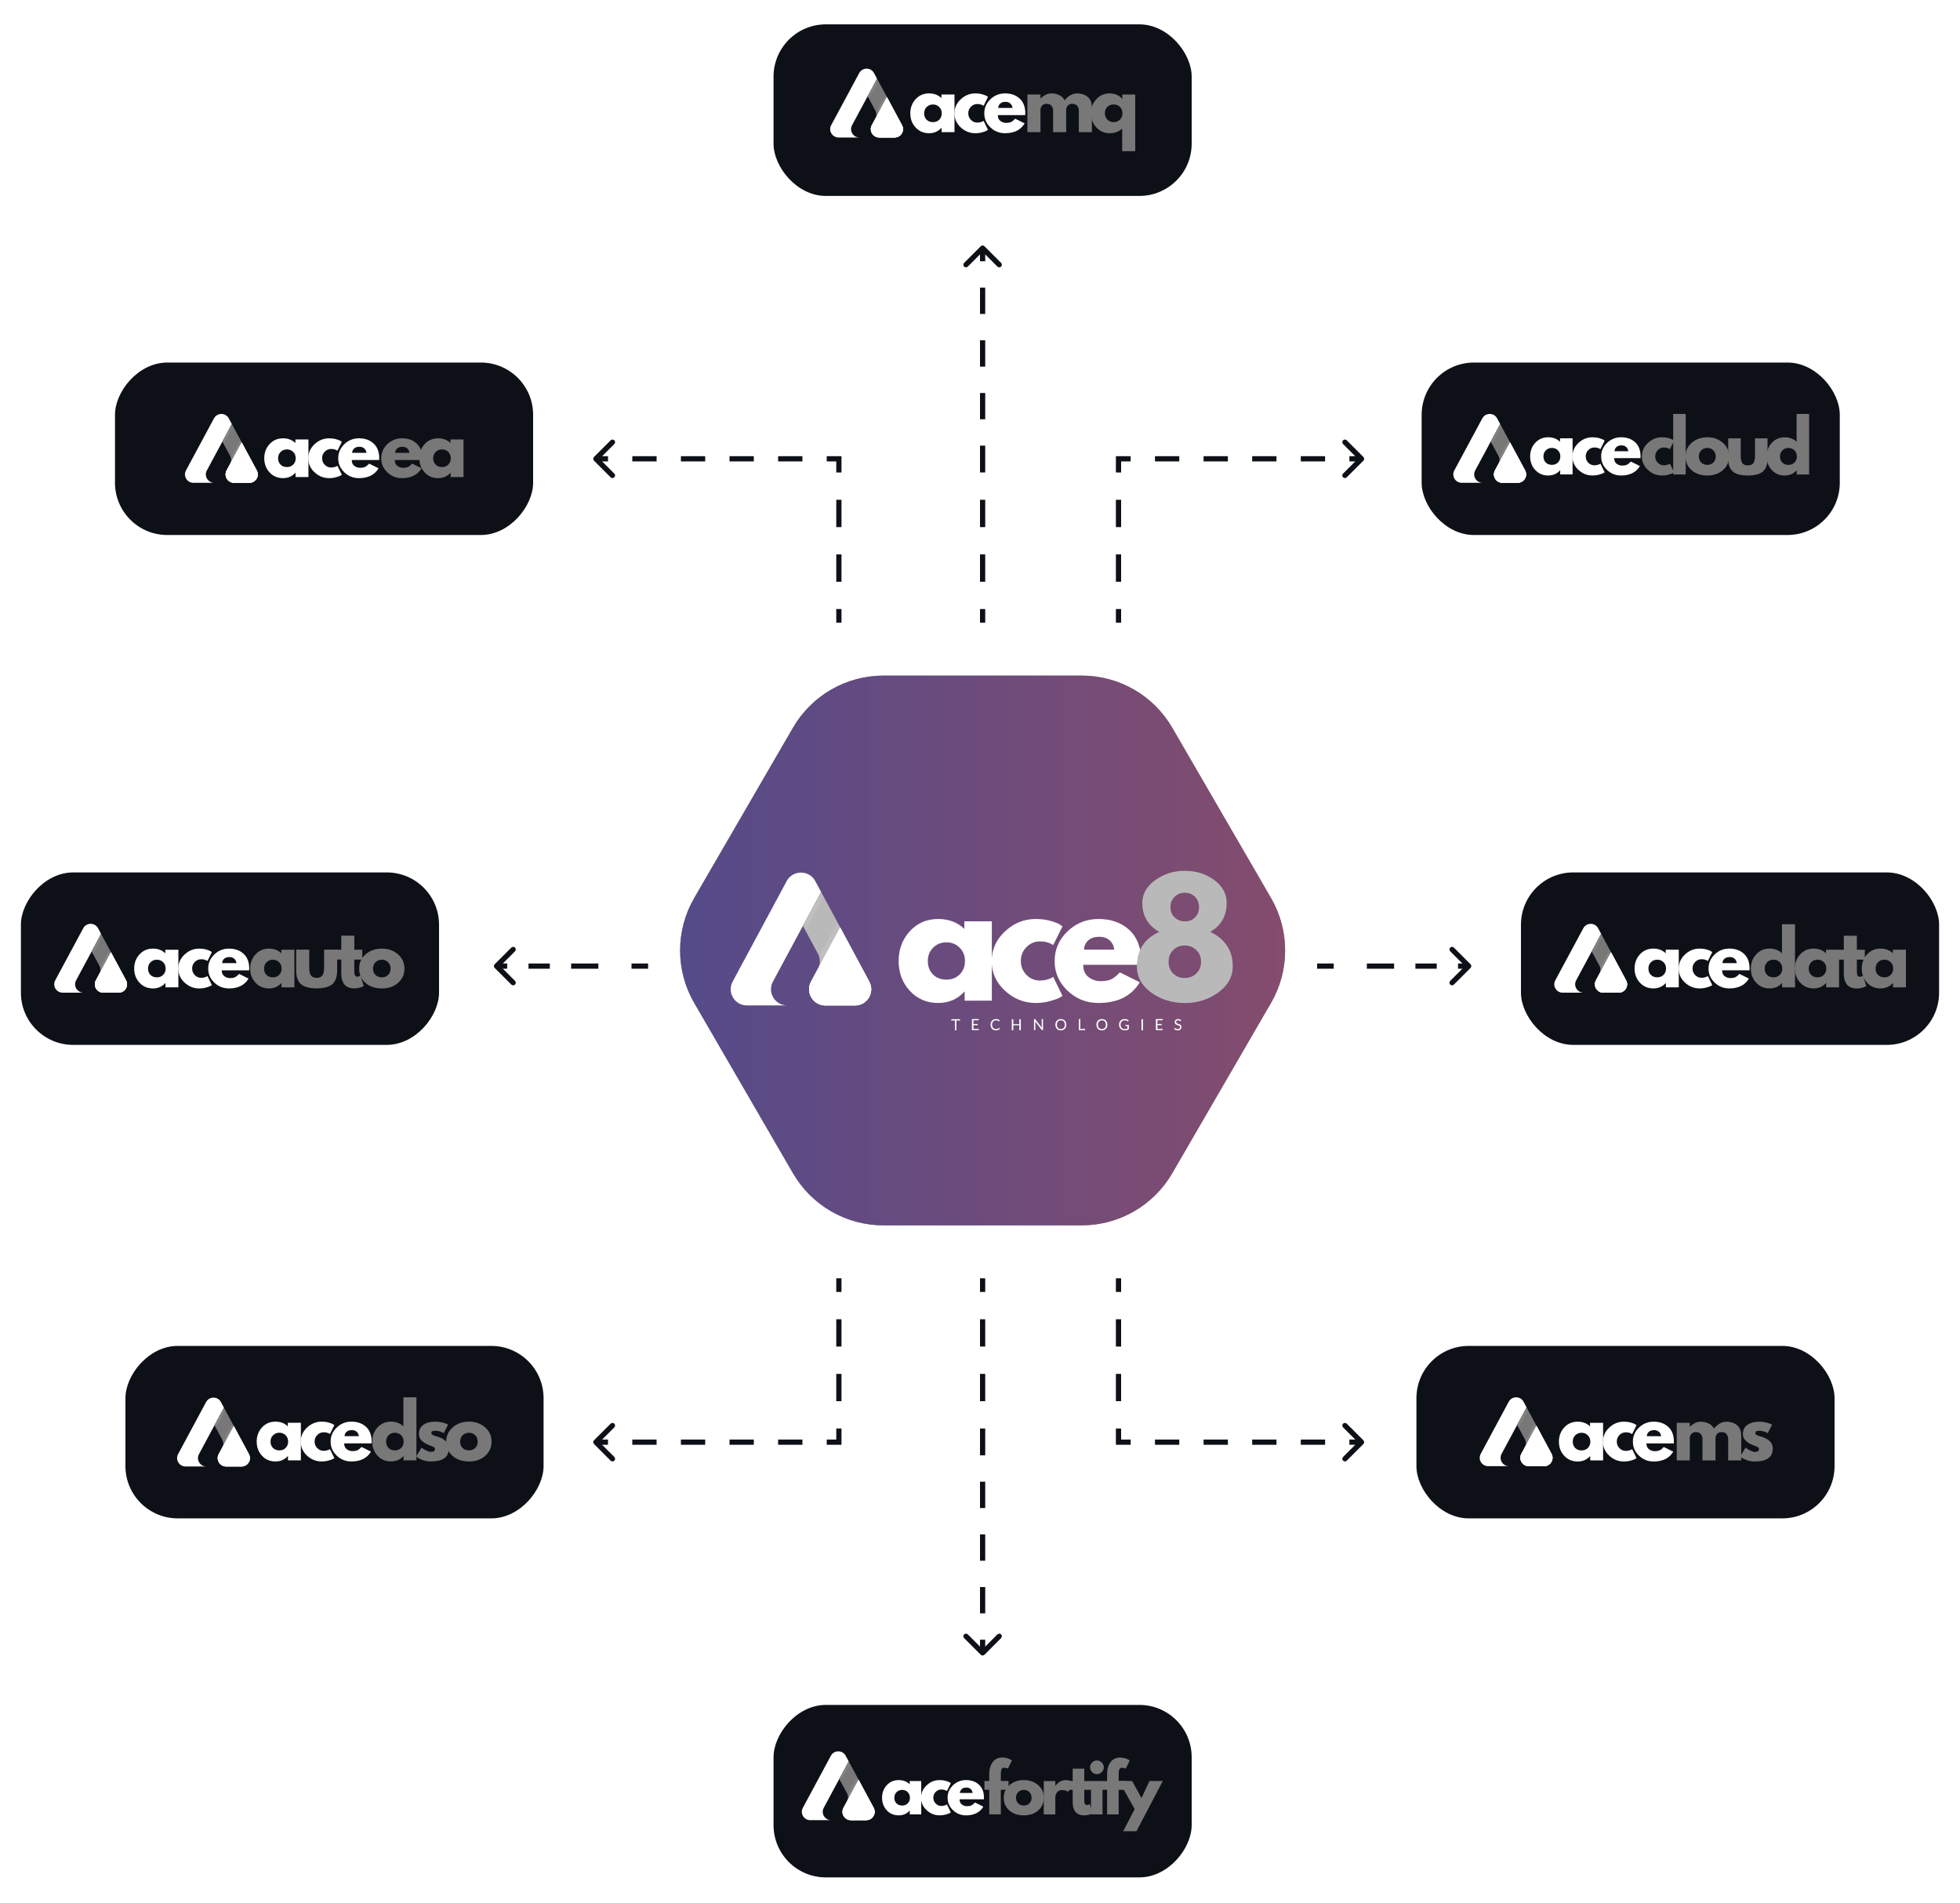 <svg width="375" height="364" viewBox="0 0 375 364" fill="none" xmlns="http://www.w3.org/2000/svg">
<path d="M243.179 171.794C246.779 178 246.779 185.658 243.179 191.864L224.28 224.445C220.702 230.614 214.111 234.41 206.98 234.41L169.02 234.41C161.889 234.41 155.298 230.614 151.72 224.445L132.821 191.864C129.221 185.658 129.221 178 132.821 171.794L151.72 139.213C155.298 133.044 161.889 129.248 169.02 129.248L206.98 129.248C214.111 129.248 220.702 133.044 224.28 139.213L243.179 171.794Z" fill="#0D1117"/>
<path opacity="0.5" d="M243.179 171.794C246.779 178 246.779 185.658 243.179 191.864L224.28 224.445C220.702 230.614 214.111 234.41 206.98 234.41L169.02 234.41C161.889 234.41 155.298 230.614 151.72 224.445L132.821 191.864C129.221 185.658 129.221 178 132.821 171.794L151.72 139.213C155.298 133.044 161.889 129.248 169.02 129.248L206.98 129.248C214.111 129.248 220.702 133.044 224.28 139.213L243.179 171.794Z" fill="url(#paint0_linear_40_1934)"/>
<path d="M183.679 195.223H182.986V197.1H182.701V195.223H182.009V194.977H183.679V195.223Z" fill="white"/>
<path d="M187.274 196.839L187.268 197.073H185.957V194.949H187.268V195.183H186.248V195.891H187.076V196.113H186.248V196.839H187.274Z" fill="white"/>
<path d="M191.15 196.651C191.166 196.651 191.181 196.657 191.193 196.669L191.305 196.792C191.218 196.891 191.113 196.969 190.989 197.026C190.866 197.085 190.714 197.112 190.538 197.112C190.385 197.112 190.244 197.086 190.117 197.032C189.993 196.98 189.885 196.906 189.796 196.811C189.709 196.717 189.641 196.604 189.591 196.472C189.545 196.337 189.523 196.189 189.523 196.029C189.523 195.869 189.548 195.724 189.598 195.592C189.647 195.456 189.717 195.342 189.808 195.247C189.902 195.148 190.014 195.075 190.142 195.025C190.269 194.973 190.409 194.945 190.562 194.945C190.714 194.945 190.849 194.97 190.965 195.019C191.084 195.065 191.187 195.128 191.274 195.21L191.181 195.345C191.172 195.355 191.164 195.362 191.156 195.37C191.147 195.375 191.135 195.376 191.119 195.376C191.097 195.376 191.076 195.369 191.051 195.352C191.026 195.332 190.992 195.309 190.952 195.284C190.91 195.259 190.856 195.239 190.791 195.222C190.729 195.202 190.652 195.192 190.562 195.192C190.451 195.192 190.349 195.21 190.259 195.247C190.168 195.284 190.089 195.339 190.024 195.413C189.958 195.487 189.907 195.576 189.87 195.678C189.833 195.781 189.814 195.898 189.814 196.029C189.814 196.161 189.833 196.28 189.87 196.386C189.91 196.489 189.964 196.575 190.031 196.644C190.096 196.715 190.173 196.771 190.259 196.811C190.349 196.848 190.448 196.866 190.556 196.866C190.618 196.866 190.674 196.863 190.723 196.854C190.776 196.846 190.824 196.834 190.866 196.817C190.91 196.801 190.952 196.783 190.989 196.761C191.026 196.737 191.063 196.706 191.101 196.669C191.116 196.657 191.133 196.651 191.15 196.651Z" fill="white"/>
<path d="M195.308 194.977V197.1H195.023V196.134H193.873V197.1H193.582V194.977H193.873V195.925H195.023V194.977H195.308Z" fill="white"/>
<path d="M199.559 194.949V197.073H199.416C199.392 197.073 199.37 197.07 199.354 197.061C199.342 197.053 199.327 197.041 199.311 197.024L198.08 195.423C198.08 195.448 198.08 195.472 198.08 195.497C198.083 195.519 198.087 195.539 198.087 195.559V197.073H197.833V194.949H197.981C197.994 194.949 198.003 194.952 198.012 194.955C198.025 194.955 198.032 194.958 198.037 194.962C198.045 194.966 198.051 194.972 198.056 194.98C198.063 194.985 198.071 194.991 198.08 194.998L199.317 196.599C199.313 196.574 199.308 196.55 199.305 196.525C199.305 196.501 199.305 196.476 199.305 196.451V194.949H199.559Z" fill="white"/>
<path d="M204.02 196.029C204.02 196.189 203.995 196.335 203.945 196.466C203.896 196.598 203.823 196.712 203.729 196.811C203.638 196.906 203.526 196.98 203.395 197.032C203.267 197.086 203.124 197.112 202.968 197.112C202.81 197.112 202.668 197.086 202.541 197.032C202.413 196.98 202.302 196.906 202.207 196.811C202.116 196.712 202.047 196.598 201.997 196.466C201.948 196.335 201.923 196.189 201.923 196.029C201.923 195.869 201.948 195.724 201.997 195.592C202.047 195.456 202.116 195.342 202.207 195.247C202.302 195.148 202.413 195.075 202.541 195.025C202.668 194.973 202.81 194.945 202.968 194.945C203.124 194.945 203.267 194.973 203.395 195.025C203.526 195.075 203.638 195.148 203.729 195.247C203.823 195.342 203.896 195.456 203.945 195.592C203.995 195.724 204.02 195.869 204.02 196.029ZM203.729 196.029C203.729 195.898 203.71 195.781 203.673 195.678C203.636 195.576 203.583 195.49 203.519 195.419C203.457 195.345 203.378 195.29 203.284 195.253C203.188 195.213 203.083 195.192 202.968 195.192C202.857 195.192 202.753 195.213 202.659 195.253C202.568 195.29 202.489 195.345 202.424 195.419C202.357 195.49 202.306 195.576 202.269 195.678C202.232 195.781 202.214 195.898 202.214 196.029C202.214 196.161 202.232 196.278 202.269 196.38C202.306 196.483 202.357 196.571 202.424 196.644C202.489 196.715 202.568 196.768 202.659 196.804C202.753 196.841 202.857 196.86 202.968 196.86C203.083 196.86 203.188 196.841 203.284 196.804C203.378 196.768 203.457 196.715 203.519 196.644C203.583 196.571 203.636 196.483 203.673 196.38C203.71 196.278 203.729 196.161 203.729 196.029Z" fill="white"/>
<path d="M207.623 196.833V197.073H206.411V194.949H206.696V196.833H207.623Z" fill="white"/>
<path d="M211.873 196.029C211.873 196.189 211.848 196.335 211.799 196.466C211.749 196.598 211.677 196.712 211.582 196.811C211.491 196.906 211.38 196.98 211.248 197.032C211.12 197.086 210.978 197.112 210.822 197.112C210.664 197.112 210.522 197.086 210.395 197.032C210.267 196.98 210.155 196.906 210.061 196.811C209.97 196.712 209.9 196.598 209.851 196.466C209.801 196.335 209.776 196.189 209.776 196.029C209.776 195.869 209.801 195.724 209.851 195.592C209.9 195.456 209.97 195.342 210.061 195.247C210.155 195.148 210.267 195.075 210.395 195.025C210.522 194.973 210.664 194.945 210.822 194.945C210.978 194.945 211.12 194.973 211.248 195.025C211.38 195.075 211.491 195.148 211.582 195.247C211.677 195.342 211.749 195.456 211.799 195.592C211.848 195.724 211.873 195.869 211.873 196.029ZM211.582 196.029C211.582 195.898 211.564 195.781 211.527 195.678C211.49 195.576 211.437 195.49 211.372 195.419C211.31 195.345 211.231 195.29 211.137 195.253C211.041 195.213 210.936 195.192 210.822 195.192C210.71 195.192 210.607 195.213 210.512 195.253C210.421 195.29 210.342 195.345 210.277 195.419C210.211 195.49 210.16 195.576 210.123 195.678C210.086 195.781 210.067 195.898 210.067 196.029C210.067 196.161 210.086 196.278 210.123 196.38C210.16 196.483 210.211 196.571 210.277 196.644C210.342 196.715 210.421 196.768 210.512 196.804C210.607 196.841 210.71 196.86 210.822 196.86C210.936 196.86 211.041 196.841 211.137 196.804C211.231 196.768 211.31 196.715 211.372 196.644C211.437 196.571 211.49 196.483 211.527 196.38C211.564 196.278 211.582 196.161 211.582 196.029Z" fill="white"/>
<path d="M215.969 196.066V196.884C215.861 196.958 215.746 197.017 215.623 197.057C215.502 197.094 215.371 197.112 215.227 197.112C215.054 197.112 214.896 197.086 214.757 197.032C214.621 196.98 214.503 196.906 214.404 196.811C214.308 196.717 214.234 196.604 214.182 196.472C214.132 196.337 214.107 196.189 214.107 196.029C214.107 195.866 214.132 195.718 214.182 195.586C214.231 195.45 214.302 195.336 214.398 195.241C214.492 195.147 214.605 195.075 214.738 195.025C214.874 194.973 215.026 194.945 215.196 194.945C215.278 194.945 215.354 194.951 215.425 194.964C215.499 194.976 215.567 194.995 215.629 195.019C215.691 195.041 215.748 195.067 215.802 195.099C215.855 195.133 215.904 195.17 215.951 195.21L215.87 195.339C215.853 195.361 215.835 195.375 215.814 195.382C215.797 195.387 215.777 195.381 215.753 195.364C215.728 195.352 215.698 195.336 215.666 195.315C215.637 195.295 215.6 195.276 215.555 195.259C215.513 195.239 215.462 195.222 215.4 195.21C215.338 195.198 215.266 195.192 215.184 195.192C215.063 195.192 214.955 195.213 214.856 195.253C214.76 195.29 214.678 195.345 214.608 195.419C214.542 195.49 214.491 195.578 214.454 195.684C214.417 195.787 214.398 195.903 214.398 196.029C214.398 196.161 214.417 196.28 214.454 196.386C214.494 196.489 214.55 196.577 214.621 196.651C214.69 196.724 214.775 196.783 214.874 196.823C214.976 196.86 215.092 196.878 215.221 196.878C215.32 196.878 215.406 196.869 215.48 196.848C215.558 196.823 215.635 196.792 215.709 196.755V196.287H215.375C215.358 196.287 215.344 196.284 215.332 196.275C215.32 196.263 215.313 196.249 215.313 196.232V196.066H215.969Z" fill="white"/>
<path d="M218.681 197.1H218.391V194.977H218.681V197.1Z" fill="white"/>
<path d="M222.469 196.839L222.463 197.073H221.151V194.949H222.463V195.183H221.442V195.891H222.271V196.113H221.442V196.839H222.469Z" fill="white"/>
<path d="M225.924 195.296C225.915 195.313 225.905 195.325 225.893 195.333C225.884 195.338 225.871 195.339 225.856 195.339C225.839 195.339 225.819 195.332 225.794 195.315C225.772 195.299 225.746 195.281 225.714 195.259C225.68 195.239 225.639 195.221 225.59 195.204C225.54 195.188 225.482 195.179 225.417 195.179C225.35 195.179 225.293 195.19 225.243 195.21C225.194 195.227 225.152 195.25 225.12 195.278C225.086 195.307 225.061 195.342 225.046 195.382C225.029 195.424 225.021 195.467 225.021 195.512C225.021 195.57 225.035 195.619 225.064 195.659C225.092 195.696 225.132 195.73 225.182 195.758C225.231 195.787 225.284 195.812 225.342 195.832C225.404 195.853 225.466 195.873 225.528 195.893C225.593 195.915 225.658 195.94 225.72 195.967C225.782 195.992 225.834 196.027 225.881 196.072C225.93 196.113 225.969 196.164 225.998 196.226C226.026 196.284 226.041 196.355 226.041 196.441C226.041 196.537 226.024 196.624 225.992 196.706C225.962 196.789 225.918 196.86 225.856 196.921C225.794 196.98 225.717 197.026 225.627 197.063C225.54 197.095 225.441 197.112 225.33 197.112C225.189 197.112 225.061 197.088 224.947 197.038C224.835 196.989 224.739 196.921 224.662 196.835L224.743 196.7C224.75 196.687 224.761 196.678 224.773 196.669C224.786 196.661 224.798 196.657 224.811 196.657C224.823 196.657 224.837 196.663 224.854 196.675C224.869 196.687 224.888 196.703 224.91 196.718C224.93 196.731 224.953 196.747 224.978 196.768C225.005 196.784 225.036 196.801 225.07 196.817C225.107 196.834 225.146 196.848 225.188 196.86C225.233 196.869 225.282 196.872 225.336 196.872C225.406 196.872 225.468 196.864 225.522 196.848C225.574 196.828 225.621 196.801 225.658 196.768C225.695 196.731 225.723 196.691 225.744 196.644C225.765 196.595 225.775 196.543 225.775 196.484C225.775 196.42 225.758 196.367 225.726 196.33C225.697 196.29 225.658 196.255 225.608 196.226C225.562 196.198 225.509 196.175 225.448 196.158C225.386 196.138 225.324 196.118 225.262 196.096C225.2 196.076 225.138 196.053 225.076 196.029C225.015 196.001 224.959 195.966 224.91 195.924C224.863 195.879 224.826 195.826 224.798 195.764C224.769 195.699 224.755 195.619 224.755 195.524C224.755 195.45 224.769 195.379 224.798 195.309C224.826 195.239 224.868 195.178 224.922 195.124C224.979 195.067 225.049 195.024 225.132 194.995C225.214 194.962 225.307 194.945 225.41 194.945C225.53 194.945 225.639 194.964 225.738 195.001C225.837 195.038 225.924 195.092 225.998 195.161L225.924 195.296Z" fill="white"/>
<path d="M174.073 189.551C172.645 188.004 171.933 186.107 171.933 183.857C171.933 181.608 172.645 179.705 174.073 178.144C175.498 176.585 177.31 175.805 179.509 175.805C181.528 175.805 183.192 176.437 184.5 177.701V176.254H189.764V191.429H184.562V189.711H184.5C183.192 191.152 181.528 191.872 179.509 191.872C177.31 191.872 175.498 191.099 174.073 189.551ZM178.544 181.284C177.859 181.953 177.518 182.81 177.518 183.857C177.518 184.9 177.842 185.751 178.495 186.412C179.15 187.073 180.013 187.403 181.086 187.403C182.116 187.403 182.963 187.069 183.628 186.399C184.292 185.731 184.624 184.883 184.624 183.857C184.624 182.81 184.281 181.953 183.597 181.284C182.912 180.611 182.076 180.274 181.086 180.274C180.075 180.274 179.228 180.611 178.544 181.284Z" fill="white"/>
<path d="M198.94 180.095C197.95 180.095 197.098 180.462 196.385 181.191C195.671 181.922 195.315 182.801 195.315 183.826C195.315 184.873 195.671 185.762 196.385 186.492C197.098 187.218 197.95 187.581 198.94 187.581C199.418 187.581 199.869 187.524 200.294 187.409C200.718 187.29 201.03 187.172 201.228 187.052L201.5 186.873L203.282 190.511C203.141 190.61 202.948 190.733 202.7 190.881C202.453 191.029 201.887 191.23 201.005 191.484C200.127 191.743 199.181 191.872 198.167 191.872C195.928 191.872 193.961 191.089 192.266 189.52C190.575 187.954 189.73 186.073 189.73 183.881C189.73 181.674 190.575 179.775 192.266 178.187C193.961 176.599 195.928 175.805 198.167 175.805C199.181 175.805 200.112 175.925 200.962 176.162C201.816 176.4 202.419 176.636 202.774 176.87L203.282 177.227L201.5 180.81C200.845 180.334 199.991 180.095 198.94 180.095Z" fill="white"/>
<path d="M218.307 184.565H207.249C207.249 185.633 207.595 186.422 208.288 186.935C208.98 187.444 209.732 187.698 210.545 187.698C211.399 187.698 212.073 187.586 212.568 187.36C213.062 187.135 213.627 186.687 214.262 186.018L218.066 187.907C216.483 190.552 213.848 191.872 210.162 191.872C207.861 191.872 205.888 191.089 204.243 189.52C202.601 187.954 201.781 186.065 201.781 183.857C201.781 181.645 202.601 179.751 204.243 178.175C205.888 176.596 207.861 175.805 210.162 175.805C212.577 175.805 214.542 176.5 216.056 177.892C217.573 179.283 218.332 181.271 218.332 183.857C218.332 184.211 218.323 184.446 218.307 184.565ZM207.397 181.665H213.192C213.072 180.877 212.759 180.272 212.252 179.849C211.748 179.423 211.102 179.209 210.31 179.209C209.435 179.209 208.741 179.437 208.226 179.892C207.709 180.345 207.434 180.936 207.397 181.665Z" fill="white"/>
<path d="M234.697 172.742C234.697 175.204 233.647 177.048 231.549 178.27C232.856 178.866 233.901 179.715 234.685 180.819C235.467 181.924 235.86 183.273 235.86 184.869C235.86 186.861 234.932 188.526 233.077 189.868C231.224 191.21 229.1 191.881 226.7 191.881C224.242 191.881 222.096 191.216 220.262 189.887C218.431 188.554 217.516 186.881 217.516 184.869C217.516 181.776 218.941 179.575 221.796 178.27C219.634 177.048 218.555 175.204 218.555 172.742C218.555 171.006 219.38 169.547 221.035 168.365C222.692 167.18 224.569 166.586 226.669 166.586C228.829 166.586 230.708 167.174 232.304 168.347C233.899 169.521 234.697 170.986 234.697 172.742ZM229.409 173.536C229.409 172.748 229.156 172.094 228.648 171.572C228.144 171.048 227.495 170.784 226.7 170.784C225.908 170.784 225.248 171.048 224.721 171.572C224.197 172.094 223.936 172.751 223.936 173.542C223.936 174.33 224.203 174.981 224.74 175.494C225.275 176.008 225.929 176.263 226.7 176.263C227.495 176.263 228.144 176.011 228.648 175.506C229.156 175.001 229.409 174.346 229.409 173.536ZM224.455 181.748C223.874 182.332 223.583 183.076 223.583 183.983C223.583 184.891 223.869 185.636 224.443 186.218C225.015 186.801 225.757 187.092 226.669 187.092C227.563 187.092 228.308 186.801 228.902 186.218C229.496 185.636 229.793 184.891 229.793 183.983C229.793 183.076 229.49 182.332 228.883 181.748C228.28 181.167 227.543 180.874 226.669 180.874C225.779 180.874 225.04 181.167 224.455 181.748Z" fill="#B9B9B9"/>
<path d="M147.881 187.789C146.774 189.848 148.272 192.342 150.62 192.342H142.909C140.563 192.342 139.062 189.85 140.169 187.789L140.593 186.999L149.764 169.951L150.509 168.563C151.679 166.385 154.817 166.385 155.986 168.563L157.102 170.64L153.619 177.12L148.305 186.999L147.881 187.789Z" fill="white"/>
<path d="M163.58 192.343H157.911C155.565 192.343 154.064 189.851 155.171 187.791L156.489 185.34L160.743 177.43L166.315 187.791C167.426 189.851 165.926 192.343 163.58 192.343Z" fill="white"/>
<path d="M160.758 177.427V177.432L156.501 185.338C156.869 184.644 156.976 183.812 156.724 182.998C156.71 182.959 156.698 182.918 156.684 182.879C156.631 182.733 156.564 182.588 156.49 182.445L154.109 178.02L153.625 177.118L157.11 170.637L157.594 171.538L160.241 176.457L160.758 177.427Z" fill="#B9B9B9"/>
<path d="M163.58 192.343H157.911C155.565 192.343 154.064 189.851 155.171 187.791L156.489 185.34L160.743 177.43L166.315 187.791C167.426 189.851 165.926 192.343 163.58 192.343Z" fill="white"/>
<path d="M163.58 192.343H157.911C155.565 192.343 154.064 189.851 155.171 187.791L156.489 185.34L160.743 177.43L166.315 187.791C167.426 189.851 165.926 192.343 163.58 192.343Z" fill="white"/>
<g opacity="0.1">
<mask id="mask0_40_1934" style="mask-type:luminance" maskUnits="userSpaceOnUse" x="153" y="170" width="5" height="9">
<path d="M157.586 170.648H153.619V178.031H157.586V170.648Z" fill="white"/>
</mask>
<g mask="url(#mask0_40_1934)">
<path d="M157.584 171.543L154.099 178.027L153.617 177.126L157.1 170.645L157.584 171.543Z" fill="white"/>
</g>
</g>
<g opacity="0.1">
<mask id="mask1_40_1934" style="mask-type:luminance" maskUnits="userSpaceOnUse" x="156" y="176" width="5" height="10">
<path d="M160.736 176.477H156.479V185.355H160.736V176.477Z" fill="white"/>
</mask>
<g mask="url(#mask1_40_1934)">
<path d="M160.737 177.441V177.445L156.48 185.352C156.849 184.658 156.955 183.826 156.703 183.012L160.218 176.473L160.737 177.441Z" fill="white"/>
</g>
</g>
<path d="M281.354 185.17C281.549 184.975 281.549 184.658 281.354 184.463L278.172 181.281C277.976 181.086 277.66 181.086 277.464 181.281C277.269 181.476 277.269 181.793 277.464 181.988L280.293 184.816L277.464 187.645C277.269 187.84 277.269 188.157 277.464 188.352C277.66 188.547 277.976 188.547 278.172 188.352L281.354 185.17ZM281 184.316L278.961 184.316L278.961 185.316L281 185.316L281 184.316ZM274.883 184.316L270.805 184.316L270.805 185.316L274.883 185.316L274.883 184.316ZM266.727 184.316L264.688 184.316L264.687 185.316L266.727 185.316L266.727 184.316ZM264.688 184.316L261.516 184.316L261.516 185.316L264.687 185.316L264.688 184.316ZM255.172 184.316L252 184.316L252 185.316L255.172 185.316L255.172 184.316Z" fill="#0D1117"/>
<path d="M94.646 185.17C94.451 184.975 94.451 184.658 94.646 184.463L97.828 181.281C98.024 181.086 98.34 181.086 98.535 181.281C98.731 181.476 98.731 181.793 98.535 181.988L95.707 184.816L98.535 187.645C98.731 187.84 98.731 188.157 98.535 188.352C98.34 188.547 98.024 188.547 97.828 188.352L94.646 185.17ZM95 184.316L97.039 184.316L97.039 185.316L95 185.316L95 184.316ZM101.117 184.316L105.195 184.316L105.195 185.316L101.117 185.316L101.117 184.316ZM109.273 184.316L111.312 184.316L111.313 185.316L109.273 185.316L109.273 184.316ZM111.312 184.316L114.484 184.316L114.484 185.316L111.313 185.316L111.312 184.316ZM120.828 184.316L124 184.316L124 185.316L120.828 185.316L120.828 184.316Z" fill="#0D1117"/>
<path d="M260.854 88.127C261.049 87.932 261.049 87.615 260.854 87.42L257.672 84.238C257.476 84.043 257.16 84.043 256.964 84.238C256.769 84.433 256.769 84.75 256.964 84.945L259.793 87.773L256.964 90.602C256.769 90.797 256.769 91.114 256.964 91.309C257.16 91.504 257.476 91.504 257.672 91.309L260.854 88.127ZM214 87.773V87.273H213.5V87.773H214ZM214.5 119.127V116.514H213.5V119.127H214.5ZM214.5 111.288V106.063H213.5V111.288H214.5ZM214.5 100.837V95.612H213.5V100.837H214.5ZM214.5 90.386V87.773H213.5V90.386H214.5ZM214 88.273H216.325V87.273H214V88.273ZM220.975 88.273H225.625V87.273H220.975V88.273ZM230.275 88.273H234.925V87.273H230.275V88.273ZM239.575 88.273H244.225V87.273H239.575V88.273ZM248.875 88.273H253.525V87.273H248.875V88.273ZM258.175 88.273H260.5V87.273H258.175V88.273Z" fill="#0D1117"/>
<path d="M188.354 47.107C188.158 46.912 187.842 46.912 187.646 47.107L184.464 50.289C184.269 50.485 184.269 50.801 184.464 50.996C184.66 51.192 184.976 51.192 185.172 50.996L188 48.168L190.828 50.996C191.024 51.192 191.34 51.192 191.536 50.996C191.731 50.801 191.731 50.485 191.536 50.289L188.354 47.107ZM187.5 47.461V49.98H188.5V47.461H187.5ZM187.5 55.019V60.058H188.5V55.019H187.5ZM187.5 65.097V70.136H188.5V65.097H187.5ZM187.5 75.175V80.214H188.5V75.175H187.5ZM187.5 85.253V87.772H188.5V85.253H187.5ZM187.5 87.772V90.385H188.5V87.772H187.5ZM187.5 95.611V100.836H188.5V95.611H187.5ZM187.5 106.062V111.287H188.5V106.062H187.5ZM187.5 116.513V119.125H188.5V116.513H187.5Z" fill="#0D1117"/>
<path d="M113.646 88.127C113.451 87.932 113.451 87.615 113.646 87.42L116.828 84.238C117.024 84.043 117.34 84.043 117.536 84.238C117.731 84.433 117.731 84.75 117.536 84.945L114.707 87.773L117.536 90.602C117.731 90.797 117.731 91.114 117.536 91.309C117.34 91.504 117.024 91.504 116.828 91.309L113.646 88.127ZM160.5 87.773V87.273H161V87.773H160.5ZM160 119.127V116.514H161V119.127H160ZM160 111.288V106.063H161V111.288H160ZM160 100.837V95.612H161V100.837H160ZM160 90.386V87.773H161V90.386H160ZM160.5 88.273H158.175V87.273H160.5V88.273ZM153.525 88.273H148.875V87.273H153.525V88.273ZM144.225 88.273H139.575V87.273H144.225V88.273ZM134.925 88.273H130.275V87.273H134.925V88.273ZM125.625 88.273H120.975V87.273H125.625V88.273ZM116.325 88.273H114V87.273H116.325V88.273Z" fill="#0D1117"/>
<path d="M188.354 316.557C188.158 316.752 187.842 316.752 187.646 316.557L184.464 313.375C184.269 313.179 184.269 312.863 184.464 312.668C184.66 312.472 184.976 312.472 185.172 312.668L188 315.496L190.828 312.668C191.024 312.472 191.34 312.472 191.536 312.668C191.731 312.863 191.731 313.179 191.536 313.375L188.354 316.557ZM187.5 316.203V313.684H188.5V316.203H187.5ZM187.5 308.645V303.606H188.5V308.645H187.5ZM187.5 298.567V293.528H188.5V298.567H187.5ZM187.5 288.489V283.45H188.5V288.489H187.5ZM187.5 278.411V275.892H188.5V278.411H187.5ZM187.5 275.892V273.279H188.5V275.892H187.5ZM187.5 268.054V262.828H188.5V268.054H187.5ZM187.5 257.603V252.377H188.5V257.603H187.5ZM187.5 247.151V244.539H188.5V247.151H187.5Z" fill="#0D1117"/>
<path d="M260.854 275.537C261.049 275.732 261.049 276.049 260.854 276.244L257.672 279.426C257.476 279.621 257.16 279.621 256.964 279.426C256.769 279.231 256.769 278.914 256.964 278.719L259.793 275.891L256.964 273.062C256.769 272.867 256.769 272.55 256.964 272.355C257.16 272.16 257.476 272.16 257.672 272.355L260.854 275.537ZM214 275.891V276.391H213.5V275.891H214ZM214.5 244.537V247.15H213.5V244.537H214.5ZM214.5 252.376V257.601H213.5V252.376H214.5ZM214.5 262.827V268.052H213.5V262.827H214.5ZM214.5 273.278V275.891H213.5V273.278H214.5ZM214 275.391H216.325V276.391H214V275.391ZM220.975 275.391H225.625V276.391H220.975V275.391ZM230.275 275.391H234.925V276.391H230.275V275.391ZM239.575 275.391H244.225V276.391H239.575V275.391ZM248.875 275.391H253.525V276.391H248.875V275.391ZM258.175 275.391H260.5V276.391H258.175V275.391Z" fill="#0D1117"/>
<path d="M113.646 275.537C113.451 275.732 113.451 276.049 113.646 276.244L116.828 279.426C117.024 279.621 117.34 279.621 117.536 279.426C117.731 279.231 117.731 278.914 117.536 278.719L114.707 275.891L117.536 273.062C117.731 272.867 117.731 272.55 117.536 272.355C117.34 272.16 117.024 272.16 116.828 272.355L113.646 275.537ZM160.5 275.891V276.391H161V275.891H160.5ZM160 244.537V247.15H161V244.537H160ZM160 252.376V257.601H161V252.376H160ZM160 262.827V268.052H161V262.827H160ZM160 273.278V275.891H161V273.278H160ZM160.5 275.391H158.175V276.391H160.5V275.391ZM153.525 275.391H148.875V276.391H153.525V275.391ZM144.225 275.391H139.575V276.391H144.225V275.391ZM134.925 275.391H130.275V276.391H134.925V275.391ZM125.625 275.391H120.975V276.391H125.625V275.391ZM116.325 275.391H114V276.391H116.325V275.391Z" fill="#0D1117"/>
<g filter="url(#filter0_d_40_1934)">
<rect width="80" height="32.993" rx="10" transform="matrix(-1 0 0 1 104 257.477)" fill="#0D1117"/>
</g>
<path d="M50.126 278.482C49.449 277.749 49.111 276.849 49.111 275.782C49.111 274.716 49.449 273.814 50.126 273.074C50.802 272.335 51.661 271.965 52.703 271.965C53.661 271.965 54.45 272.265 55.07 272.864V272.178H57.565V279.372H55.099V278.558H55.07C54.45 279.241 53.661 279.582 52.703 279.582C51.661 279.582 50.802 279.216 50.126 278.482ZM52.246 274.562C51.921 274.88 51.759 275.286 51.759 275.782C51.759 276.277 51.913 276.681 52.222 276.994C52.533 277.307 52.942 277.464 53.451 277.464C53.939 277.464 54.341 277.305 54.656 276.988C54.971 276.671 55.128 276.269 55.128 275.782C55.128 275.286 54.966 274.88 54.642 274.562C54.317 274.244 53.92 274.084 53.451 274.084C52.972 274.084 52.57 274.244 52.246 274.562Z" fill="white"/>
<path d="M61.91 273.999C61.441 273.999 61.037 274.173 60.699 274.519C60.36 274.865 60.192 275.282 60.192 275.768C60.192 276.264 60.36 276.686 60.699 277.032C61.037 277.376 61.441 277.548 61.91 277.548C62.137 277.548 62.351 277.521 62.552 277.466C62.753 277.41 62.901 277.354 62.995 277.297L63.124 277.213L63.969 278.937C63.902 278.984 63.81 279.043 63.693 279.113C63.576 279.183 63.307 279.278 62.889 279.399C62.473 279.521 62.025 279.582 61.544 279.582C60.482 279.582 59.55 279.211 58.746 278.468C57.944 277.725 57.544 276.833 57.544 275.794C57.544 274.748 57.944 273.847 58.746 273.094C59.55 272.341 60.482 271.965 61.544 271.965C62.025 271.965 62.466 272.022 62.869 272.134C63.274 272.247 63.56 272.359 63.728 272.47L63.969 272.639L63.124 274.338C62.813 274.112 62.409 273.999 61.91 273.999Z" fill="white"/>
<path d="M71.093 276.118H65.85C65.85 276.624 66.014 276.999 66.343 277.242C66.671 277.483 67.027 277.604 67.413 277.604C67.817 277.604 68.137 277.55 68.372 277.443C68.606 277.337 68.874 277.124 69.175 276.807L70.979 277.703C70.228 278.956 68.979 279.582 67.231 279.582C66.14 279.582 65.205 279.211 64.425 278.468C63.646 277.725 63.258 276.829 63.258 275.782C63.258 274.734 63.646 273.836 64.425 273.089C65.205 272.34 66.14 271.965 67.231 271.965C68.376 271.965 69.308 272.295 70.026 272.954C70.745 273.614 71.105 274.557 71.105 275.782C71.105 275.95 71.1 276.062 71.093 276.118ZM65.92 274.743H68.668C68.611 274.37 68.463 274.083 68.222 273.882C67.983 273.68 67.677 273.579 67.302 273.579C66.886 273.579 66.557 273.687 66.313 273.903C66.068 274.117 65.938 274.398 65.92 274.743Z" fill="white"/>
<path d="M72.231 278.481C71.555 277.748 71.217 276.848 71.217 275.781C71.217 274.715 71.555 273.813 72.231 273.073C72.907 272.334 73.766 271.964 74.809 271.964C75.766 271.964 76.555 272.264 77.175 272.863V267.309H79.671V279.371H77.205V278.557H77.175C76.555 279.24 75.766 279.581 74.809 279.581C73.766 279.581 72.907 279.215 72.231 278.481ZM74.351 274.561C74.027 274.879 73.865 275.285 73.865 275.781C73.865 276.276 74.019 276.68 74.328 276.993C74.639 277.306 75.048 277.463 75.557 277.463C76.045 277.463 76.447 277.304 76.762 276.987C77.076 276.67 77.234 276.268 77.234 275.781C77.234 275.285 77.071 274.879 76.747 274.561C76.422 274.243 76.026 274.083 75.557 274.083C75.077 274.083 74.675 274.243 74.351 274.561Z" fill="#787878"/>
<path d="M83.306 271.965C83.72 271.965 84.129 272.013 84.532 272.108C84.936 272.201 85.237 272.295 85.435 272.388L85.731 272.528L84.913 274.154C84.35 273.855 83.814 273.704 83.306 273.704C83.025 273.704 82.825 273.736 82.708 273.798C82.591 273.858 82.532 273.972 82.532 274.139C82.532 274.179 82.535 274.217 82.544 274.253C82.553 274.29 82.572 274.325 82.599 274.358C82.629 274.392 82.655 274.419 82.678 274.443C82.702 274.466 82.742 274.492 82.799 274.522C82.855 274.549 82.9 274.57 82.934 274.583C82.967 274.597 83.02 274.618 83.095 274.647C83.169 274.675 83.225 274.695 83.262 274.708C83.301 274.722 83.365 274.743 83.453 274.773C83.542 274.8 83.611 274.819 83.658 274.828C83.949 274.912 84.202 275.005 84.417 275.108C84.634 275.212 84.862 275.352 85.101 275.529C85.341 275.706 85.526 275.931 85.658 276.203C85.79 276.473 85.857 276.782 85.857 277.128C85.857 278.765 84.715 279.582 82.432 279.582C81.916 279.582 81.425 279.504 80.96 279.346C80.495 279.187 80.158 279.027 79.951 278.867L79.644 278.614L80.658 276.918C80.732 276.984 80.83 277.062 80.951 277.151C81.075 277.239 81.295 277.361 81.614 277.516C81.934 277.67 82.212 277.747 82.447 277.747C82.963 277.747 83.221 277.574 83.221 277.227C83.221 277.068 83.155 276.944 83.025 276.856C82.893 276.767 82.67 276.666 82.356 276.553C82.041 276.441 81.794 276.337 81.614 276.244C81.164 276.01 80.808 275.747 80.544 275.453C80.281 275.157 80.151 274.766 80.151 274.279C80.151 273.552 80.434 272.985 81.001 272.578C81.57 272.169 82.338 271.965 83.306 271.965Z" fill="#787878"/>
<path d="M86.585 278.517C85.783 277.807 85.383 276.896 85.383 275.782C85.383 274.67 85.8 273.755 86.635 273.039C87.471 272.323 88.506 271.965 89.737 271.965C90.949 271.965 91.97 272.326 92.802 273.048C93.632 273.768 94.048 274.679 94.048 275.782C94.048 276.886 93.641 277.796 92.828 278.511C92.016 279.226 90.987 279.582 89.737 279.582C88.439 279.582 87.388 279.228 86.585 278.517ZM88.517 274.562C88.193 274.88 88.031 275.286 88.031 275.782C88.031 276.277 88.185 276.681 88.494 276.994C88.805 277.307 89.214 277.464 89.723 277.464C90.211 277.464 90.613 277.305 90.928 276.988C91.242 276.671 91.4 276.269 91.4 275.782C91.4 275.286 91.237 274.88 90.913 274.562C90.588 274.244 90.192 274.084 89.723 274.084C89.243 274.084 88.841 274.244 88.517 274.562Z" fill="#787878"/>
<path d="M38.069 278.181C37.495 279.248 38.271 280.54 39.488 280.54H35.492C34.276 280.54 33.499 279.249 34.072 278.181L34.292 277.771L39.044 268.937L39.431 268.218C40.037 267.089 41.663 267.089 42.269 268.218L42.847 269.294L41.042 272.652L38.288 277.771L38.069 278.181Z" fill="white"/>
<path d="M46.203 280.541H43.266C42.05 280.541 41.272 279.25 41.846 278.182L42.529 276.912L44.733 272.812L47.621 278.182C48.197 279.25 47.419 280.541 46.203 280.541Z" fill="white"/>
<path d="M44.74 272.812V272.814L42.534 276.911C42.725 276.552 42.781 276.121 42.65 275.699C42.642 275.679 42.636 275.657 42.629 275.637C42.602 275.562 42.567 275.486 42.528 275.412L41.295 273.119L41.044 272.652L42.85 269.293L43.101 269.76L44.473 272.309L44.74 272.812Z" fill="#787878"/>
<path d="M46.203 280.541H43.266C42.05 280.541 41.272 279.25 41.846 278.182L42.529 276.912L44.733 272.812L47.621 278.182C48.197 279.25 47.419 280.541 46.203 280.541Z" fill="white"/>
<path d="M46.203 280.541H43.266C42.05 280.541 41.272 279.25 41.846 278.182L42.529 276.912L44.733 272.812L47.621 278.182C48.197 279.25 47.419 280.541 46.203 280.541Z" fill="white"/>
<g opacity="0.1">
<mask id="mask2_40_1934" style="mask-type:luminance" maskUnits="userSpaceOnUse" x="41" y="269" width="3" height="5">
<path d="M43.105 269.285H41.05V273.111H43.105V269.285Z" fill="white"/>
</mask>
<g mask="url(#mask2_40_1934)">
<path d="M43.104 269.755L41.297 273.115L41.048 272.648L42.853 269.289L43.104 269.755Z" fill="white"/>
</g>
</g>
<g opacity="0.1">
<mask id="mask3_40_1934" style="mask-type:luminance" maskUnits="userSpaceOnUse" x="42" y="272" width="3" height="5">
<path d="M44.736 272.305H42.53V276.906H44.736V272.305Z" fill="white"/>
</mask>
<g mask="url(#mask3_40_1934)">
<path d="M44.737 272.806V272.809L42.531 276.906C42.722 276.546 42.777 276.115 42.647 275.693L44.468 272.305L44.737 272.806Z" fill="white"/>
</g>
</g>
<g filter="url(#filter1_d_40_1934)">
<rect width="80" height="32.993" rx="10" transform="matrix(-1 0 0 1 228 326.156)" fill="#0D1117"/>
</g>
<path d="M169.659 346.309C169.061 345.659 168.762 344.862 168.762 343.918C168.762 342.972 169.061 342.172 169.659 341.517C170.259 340.863 171.022 340.535 171.947 340.535C172.797 340.535 173.497 340.8 174.047 341.33V340.719H176.255V347.098H174.069V346.376H174.047C173.497 346.982 172.797 347.285 171.947 347.285C171.022 347.285 170.259 346.96 169.659 346.309ZM171.54 342.835C171.253 343.116 171.11 343.476 171.11 343.915C171.11 344.354 171.247 344.713 171.521 344.991C171.796 345.269 172.159 345.406 172.609 345.406C173.042 345.406 173.396 345.266 173.675 344.985C173.955 344.702 174.095 344.345 174.095 343.915C174.095 343.476 173.95 343.116 173.662 342.835C173.376 342.552 173.024 342.41 172.609 342.41C172.184 342.41 171.828 342.552 171.54 342.835Z" fill="white"/>
<path d="M180.097 342.337C179.681 342.337 179.322 342.491 179.022 342.797C178.723 343.103 178.573 343.471 178.573 343.902C178.573 344.341 178.723 344.715 179.022 345.023C179.322 345.33 179.681 345.482 180.097 345.482C180.296 345.482 180.485 345.459 180.664 345.41C180.843 345.359 180.975 345.308 181.058 345.257L181.173 345.185L181.92 346.711C181.863 346.754 181.781 346.806 181.675 346.87C181.571 346.931 181.333 347.015 180.963 347.123C180.594 347.231 180.197 347.285 179.773 347.285C178.831 347.285 178.003 346.955 177.291 346.296C176.579 345.638 176.225 344.848 176.225 343.927C176.225 343.001 176.579 342.203 177.291 341.536C178.003 340.869 178.831 340.535 179.773 340.535C180.197 340.535 180.588 340.585 180.947 340.684C181.305 340.784 181.559 340.883 181.707 340.982L181.92 341.131L181.173 342.635C180.897 342.437 180.538 342.337 180.097 342.337Z" fill="white"/>
<path d="M188.245 344.212H183.596C183.596 344.66 183.741 344.991 184.032 345.207C184.325 345.422 184.642 345.53 184.984 345.53C185.342 345.53 185.625 345.482 185.833 345.387C186.041 345.292 186.279 345.105 186.546 344.824L188.143 345.619C187.477 346.729 186.369 347.285 184.821 347.285C183.856 347.285 183.027 346.955 182.336 346.296C181.644 345.638 181.299 344.845 181.299 343.918C181.299 342.989 181.644 342.193 182.336 341.53C183.027 340.867 183.856 340.535 184.821 340.535C185.837 340.535 186.664 340.828 187.3 341.412C187.938 341.995 188.258 342.83 188.258 343.915C188.258 344.065 188.253 344.164 188.245 344.212ZM183.66 342.996H186.094C186.045 342.665 185.914 342.41 185.703 342.233C185.49 342.054 185.218 341.964 184.885 341.964C184.517 341.964 184.226 342.06 184.01 342.252C183.794 342.442 183.677 342.69 183.66 342.996Z" fill="white"/>
<path d="M189.272 340.712V339.36C189.28 338.406 189.505 337.643 189.947 337.073C190.388 336.501 191 336.215 191.783 336.215C192.116 336.215 192.434 336.262 192.738 336.357C193.043 336.452 193.263 336.55 193.396 336.649L193.606 336.785L192.833 338.34C192.633 338.224 192.413 338.166 192.171 338.166C191.895 338.166 191.711 338.259 191.621 338.445C191.529 338.631 191.484 338.956 191.484 339.42V340.712H192.957V342.391H191.484V347.091H189.272V342.391H188.35V340.712H189.272Z" fill="#787878"/>
<path d="M193.106 346.341C192.395 345.71 192.04 344.901 192.04 343.915C192.04 342.929 192.41 342.119 193.151 341.485C193.893 340.852 194.809 340.535 195.9 340.535C196.973 340.535 197.878 340.854 198.614 341.492C199.352 342.13 199.722 342.937 199.722 343.915C199.722 344.892 199.36 345.699 198.64 346.334C197.92 346.968 197.007 347.285 195.9 347.285C194.75 347.285 193.819 346.97 193.106 346.341ZM194.818 342.835C194.532 343.116 194.388 343.476 194.388 343.915C194.388 344.354 194.525 344.713 194.799 344.991C195.074 345.269 195.437 345.406 195.887 345.406C196.32 345.406 196.675 345.266 196.953 344.985C197.233 344.702 197.373 344.345 197.373 343.915C197.373 343.476 197.228 343.116 196.94 342.835C196.654 342.552 196.302 342.41 195.887 342.41C195.462 342.41 195.106 342.552 194.818 342.835Z" fill="#787878"/>
<path d="M199.7 347.098V340.719H201.909V341.641H201.934C201.951 341.607 201.977 341.566 202.014 341.517C202.052 341.466 202.133 341.379 202.259 341.254C202.383 341.13 202.516 341.018 202.656 340.918C202.798 340.819 202.982 340.731 203.207 340.652C203.431 340.575 203.66 340.535 203.894 340.535C204.136 340.535 204.373 340.568 204.607 340.633C204.84 340.699 205.011 340.766 205.119 340.833L205.294 340.931L204.368 342.797C204.095 342.565 203.711 342.448 203.22 342.448C202.954 342.448 202.725 342.507 202.532 342.622C202.341 342.739 202.206 342.88 202.128 343.047C202.049 343.211 201.993 343.352 201.959 343.468C201.925 343.584 201.909 343.675 201.909 343.74V347.098H199.7Z" fill="#787878"/>
<path d="M205.235 340.72V338.348H207.447V340.72H208.796V342.399H207.447V344.426C207.447 345.015 207.613 345.309 207.946 345.309C208.029 345.309 208.116 345.293 208.207 345.259C208.3 345.225 208.371 345.192 208.421 345.16L208.497 345.11L209.044 346.887C208.571 347.153 208.03 347.286 207.421 347.286C207.005 347.286 206.647 347.213 206.346 347.067C206.047 346.921 205.819 346.727 205.665 346.484C205.512 346.24 205.402 345.983 205.334 345.715C205.268 345.445 205.235 345.156 205.235 344.85V342.399H204.312V340.72H205.235Z" fill="#787878"/>
<path d="M208.944 337.168C209.202 336.91 209.51 336.781 209.866 336.781C210.224 336.781 210.533 336.91 210.792 337.168C211.051 337.426 211.181 337.733 211.181 338.089C211.181 338.444 211.051 338.75 210.792 339.008C210.533 339.264 210.224 339.391 209.866 339.391C209.51 339.391 209.202 339.264 208.944 339.008C208.687 338.75 208.559 338.444 208.559 338.089C208.559 337.733 208.687 337.426 208.944 337.168ZM208.734 340.721V347.1H210.942V340.721H208.734Z" fill="#787878"/>
<path d="M211.818 340.72V339.368C211.826 338.414 212.051 337.651 212.493 337.081C212.934 336.509 213.546 336.223 214.329 336.223C214.661 336.223 214.98 336.27 215.284 336.365C215.589 336.46 215.809 336.558 215.942 336.657L216.152 336.793L215.379 338.348C215.179 338.232 214.959 338.174 214.717 338.174C214.441 338.174 214.257 338.267 214.167 338.452C214.075 338.638 214.03 338.964 214.03 339.428V340.72H215.503V342.399H214.03V347.099H211.818V342.399H210.896V340.72H211.818Z" fill="#787878"/>
<path d="M219.922 340.711H222.47L217.436 350.323H214.891L217.099 346.095L214.063 340.711H216.612L218.397 343.983L219.922 340.711Z" fill="#787878"/>
<path d="M157.603 345.845C157.029 346.912 157.806 348.204 159.022 348.204H155.026C153.811 348.204 153.033 346.913 153.607 345.845L153.826 345.435L158.578 336.601L158.965 335.882C159.571 334.753 161.197 334.753 161.803 335.882L162.381 336.958L160.577 340.316L157.822 345.435L157.603 345.845Z" fill="white"/>
<path d="M165.737 348.205H162.8C161.584 348.205 160.806 346.914 161.38 345.846L162.063 344.576L164.267 340.477L167.155 345.846C167.731 346.914 166.953 348.205 165.737 348.205Z" fill="white"/>
<path d="M164.274 340.476V340.478L162.069 344.575C162.259 344.216 162.315 343.785 162.184 343.363C162.177 343.343 162.171 343.321 162.163 343.301C162.136 343.226 162.101 343.15 162.063 343.076L160.829 340.783L160.578 340.316L162.384 336.957L162.635 337.424L164.007 339.973L164.274 340.476Z" fill="#787878"/>
<path d="M165.737 348.205H162.8C161.584 348.205 160.806 346.914 161.38 345.846L162.063 344.576L164.267 340.477L167.155 345.846C167.731 346.914 166.953 348.205 165.737 348.205Z" fill="white"/>
<path d="M165.737 348.205H162.8C161.584 348.205 160.806 346.914 161.38 345.846L162.063 344.576L164.267 340.477L167.155 345.846C167.731 346.914 166.953 348.205 165.737 348.205Z" fill="white"/>
<g opacity="0.1">
<mask id="mask4_40_1934" style="mask-type:luminance" maskUnits="userSpaceOnUse" x="160" y="336" width="3" height="5">
<path d="M162.632 336.953H160.576V340.779H162.632V336.953Z" fill="white"/>
</mask>
<g mask="url(#mask4_40_1934)">
<path d="M162.632 337.423L160.826 340.783L160.576 340.316L162.381 336.957L162.632 337.423Z" fill="white"/>
</g>
</g>
<g opacity="0.1">
<mask id="mask5_40_1934" style="mask-type:luminance" maskUnits="userSpaceOnUse" x="162" y="339" width="3" height="6">
<path d="M164.272 339.961H162.066V344.562H164.272V339.961Z" fill="white"/>
</mask>
<g mask="url(#mask5_40_1934)">
<path d="M164.271 340.463V340.465L162.065 344.562C162.256 344.203 162.311 343.771 162.181 343.35L164.002 339.961L164.271 340.463Z" fill="white"/>
</g>
</g>
<g filter="url(#filter2_d_40_1934)">
<rect x="148" y="4.66" width="80" height="32.823" rx="10" fill="#0D1117"/>
</g>
<path d="M175.18 24.384C174.503 23.651 174.165 22.752 174.165 21.685C174.165 20.619 174.503 19.716 175.18 18.976C175.856 18.237 176.715 17.867 177.757 17.867C178.715 17.867 179.503 18.167 180.123 18.766V18.08H182.619V25.275H180.153V24.46H180.123C179.503 25.143 178.715 25.485 177.757 25.485C176.715 25.485 175.856 25.119 175.18 24.384ZM177.3 20.465C176.975 20.782 176.813 21.189 176.813 21.685C176.813 22.18 176.967 22.583 177.276 22.896C177.587 23.21 177.996 23.366 178.505 23.366C178.993 23.366 179.395 23.208 179.71 22.89C180.025 22.573 180.182 22.172 180.182 21.685C180.182 21.189 180.019 20.782 179.695 20.465C179.371 20.146 178.974 19.986 178.505 19.986C178.025 19.986 177.624 20.146 177.3 20.465Z" fill="white"/>
<path d="M186.974 19.901C186.504 19.901 186.101 20.075 185.763 20.421C185.424 20.768 185.255 21.184 185.255 21.67C185.255 22.166 185.424 22.588 185.763 22.934C186.101 23.278 186.504 23.451 186.974 23.451C187.2 23.451 187.414 23.424 187.616 23.369C187.817 23.313 187.965 23.256 188.059 23.2L188.188 23.115L189.032 24.84C188.965 24.887 188.874 24.945 188.756 25.015C188.639 25.085 188.371 25.181 187.953 25.301C187.537 25.424 187.088 25.485 186.607 25.485C185.546 25.485 184.613 25.113 183.81 24.37C183.008 23.627 182.607 22.735 182.607 21.696C182.607 20.65 183.008 19.75 183.81 18.997C184.613 18.244 185.546 17.867 186.607 17.867C187.088 17.867 187.529 17.924 187.932 18.037C188.337 18.15 188.623 18.261 188.792 18.372L189.032 18.541L188.188 20.24C187.877 20.015 187.472 19.901 186.974 19.901Z" fill="white"/>
<path d="M196.155 22.02H190.912C190.912 22.527 191.077 22.901 191.405 23.144C191.734 23.386 192.09 23.506 192.475 23.506C192.88 23.506 193.2 23.453 193.434 23.346C193.669 23.239 193.936 23.027 194.238 22.709L196.041 23.605C195.29 24.859 194.041 25.485 192.294 25.485C191.203 25.485 190.267 25.113 189.487 24.37C188.709 23.627 188.32 22.732 188.32 21.685C188.32 20.636 188.709 19.738 189.487 18.991C190.267 18.242 191.203 17.867 192.294 17.867C193.439 17.867 194.37 18.197 195.088 18.857C195.807 19.516 196.167 20.459 196.167 21.685C196.167 21.853 196.163 21.964 196.155 22.02ZM190.983 20.646H193.73C193.673 20.272 193.525 19.985 193.285 19.785C193.046 19.583 192.739 19.481 192.364 19.481C191.949 19.481 191.62 19.589 191.376 19.805C191.131 20.02 191 20.3 190.983 20.646Z" fill="white"/>
<path d="M196.572 25.275V18.08H199.068V18.836H199.097C199.744 18.19 200.434 17.867 201.167 17.867C201.693 17.867 202.185 17.975 202.645 18.191C203.106 18.407 203.454 18.739 203.689 19.186C204.422 18.307 205.22 17.867 206.085 17.867C206.857 17.867 207.519 18.083 208.073 18.515C208.628 18.946 208.906 19.618 208.906 20.535V25.275H206.41V21.206C206.41 20.823 206.305 20.503 206.093 20.246C205.882 19.989 205.564 19.861 205.14 19.861C204.775 19.861 204.495 19.971 204.302 20.19C204.11 20.411 204.004 20.674 203.985 20.981V25.275H201.493V21.206C201.493 20.823 201.386 20.503 201.173 20.246C200.962 19.989 200.645 19.861 200.223 19.861C199.837 19.861 199.549 19.98 199.355 20.22C199.163 20.457 199.068 20.739 199.068 21.066V25.275H196.572Z" fill="#787878"/>
<path d="M209.758 24.379C209.081 23.64 208.743 22.737 208.743 21.67C208.743 20.604 209.081 19.704 209.758 18.97C210.434 18.235 211.293 17.867 212.335 17.867C213.293 17.867 214.081 18.209 214.702 18.892H214.731V18.08H217.197V28.923H214.702V24.589C214.081 25.186 213.293 25.485 212.335 25.485C211.293 25.485 210.434 25.116 209.758 24.379ZM211.854 20.456C211.545 20.77 211.391 21.174 211.391 21.67C211.391 22.166 211.553 22.573 211.878 22.89C212.202 23.208 212.604 23.366 213.083 23.366C213.552 23.366 213.949 23.208 214.273 22.89C214.598 22.573 214.76 22.166 214.76 21.67C214.76 21.184 214.603 20.782 214.288 20.465C213.973 20.146 213.571 19.986 213.083 19.986C212.574 19.986 212.165 20.143 211.854 20.456Z" fill="#787878"/>
<path d="M163.026 23.947C162.452 25.013 163.228 26.306 164.445 26.306H160.449C159.233 26.306 158.456 25.014 159.029 23.947L159.249 23.537L164.001 14.702L164.388 13.983C164.994 12.854 166.62 12.854 167.226 13.983L167.804 15.059L165.999 18.417L163.245 23.537L163.026 23.947Z" fill="white"/>
<path d="M171.159 26.306H168.222C167.006 26.306 166.228 25.015 166.802 23.947L167.485 22.678L169.689 18.578L172.577 23.947C173.153 25.015 172.375 26.306 171.159 26.306Z" fill="white"/>
<path d="M169.699 18.574V18.576L167.493 22.673C167.684 22.314 167.739 21.882 167.609 21.461C167.601 21.44 167.595 21.419 167.588 21.399C167.561 21.323 167.526 21.248 167.487 21.174L166.254 18.881L166.003 18.414L167.809 15.055L168.06 15.522L169.432 18.071L169.699 18.574Z" fill="#787878"/>
<path d="M171.159 26.306H168.222C167.006 26.306 166.228 25.015 166.802 23.947L167.485 22.678L169.689 18.578L172.577 23.947C173.153 25.015 172.375 26.306 171.159 26.306Z" fill="white"/>
<path d="M171.159 26.306H168.222C167.006 26.306 166.228 25.015 166.802 23.947L167.485 22.678L169.689 18.578L172.577 23.947C173.153 25.015 172.375 26.306 171.159 26.306Z" fill="white"/>
<g opacity="0.1">
<mask id="mask6_40_1934" style="mask-type:luminance" maskUnits="userSpaceOnUse" x="166" y="15" width="3" height="4">
<path d="M168.06 15.078H166.004V18.904H168.06V15.078Z" fill="white"/>
</mask>
<g mask="url(#mask6_40_1934)">
<path d="M168.061 15.54L166.254 18.9L166.005 18.433L167.81 15.074L168.061 15.54Z" fill="white"/>
</g>
</g>
<g opacity="0.1">
<mask id="mask7_40_1934" style="mask-type:luminance" maskUnits="userSpaceOnUse" x="167" y="18" width="3" height="5">
<path d="M169.695 18.074H167.489V22.675H169.695V18.074Z" fill="white"/>
</mask>
<g mask="url(#mask7_40_1934)">
<path d="M169.693 18.576V18.578L167.487 22.675C167.678 22.316 167.733 21.885 167.603 21.463L169.424 18.074L169.693 18.576Z" fill="white"/>
</g>
</g>
<g filter="url(#filter3_d_40_1934)">
<rect x="271" y="257.477" width="80" height="32.993" rx="10" fill="#0D1117"/>
</g>
<path d="M299.275 278.49C298.599 277.757 298.261 276.857 298.261 275.79C298.261 274.724 298.599 273.822 299.275 273.082C299.951 272.343 300.81 271.973 301.853 271.973C302.81 271.973 303.599 272.273 304.219 272.872V272.186H306.715V279.38H304.249V278.566H304.219C303.599 279.249 302.81 279.59 301.853 279.59C300.81 279.59 299.951 279.224 299.275 278.49ZM301.395 274.57C301.071 274.888 300.909 275.294 300.909 275.79C300.909 276.285 301.063 276.688 301.372 277.001C301.683 277.315 302.092 277.471 302.601 277.471C303.089 277.471 303.491 277.313 303.806 276.996C304.12 276.679 304.278 276.277 304.278 275.79C304.278 275.294 304.115 274.888 303.791 274.57C303.466 274.251 303.07 274.092 302.601 274.092C302.121 274.092 301.719 274.251 301.395 274.57Z" fill="white"/>
<path d="M311.054 274.007C310.585 274.007 310.181 274.181 309.843 274.526C309.504 274.873 309.335 275.29 309.335 275.776C309.335 276.272 309.504 276.694 309.843 277.039C310.181 277.384 310.585 277.556 311.054 277.556C311.28 277.556 311.494 277.529 311.696 277.474C311.897 277.418 312.045 277.362 312.139 277.305L312.268 277.22L313.112 278.945C313.045 278.992 312.954 279.05 312.837 279.12C312.719 279.19 312.451 279.286 312.033 279.406C311.617 279.529 311.168 279.59 310.687 279.59C309.626 279.59 308.693 279.219 307.89 278.475C307.088 277.733 306.688 276.841 306.688 275.802C306.688 274.756 307.088 273.855 307.89 273.102C308.693 272.349 309.626 271.973 310.687 271.973C311.168 271.973 311.609 272.03 312.013 272.142C312.417 272.255 312.703 272.367 312.872 272.478L313.112 272.647L312.268 274.346C311.957 274.12 311.552 274.007 311.054 274.007Z" fill="white"/>
<path d="M320.249 276.126H315.006C315.006 276.632 315.17 277.007 315.499 277.25C315.827 277.491 316.184 277.611 316.569 277.611C316.974 277.611 317.293 277.558 317.528 277.451C317.763 277.344 318.03 277.132 318.331 276.815L320.135 277.711C319.384 278.964 318.135 279.59 316.387 279.59C315.297 279.59 314.361 279.219 313.581 278.475C312.803 277.733 312.414 276.837 312.414 275.79C312.414 274.742 312.803 273.844 313.581 273.096C314.361 272.348 315.297 271.973 316.387 271.973C317.532 271.973 318.464 272.302 319.182 272.962C319.901 273.622 320.261 274.564 320.261 275.79C320.261 275.958 320.257 276.07 320.249 276.126ZM315.077 274.751H317.824C317.767 274.378 317.619 274.091 317.378 273.89C317.139 273.688 316.833 273.587 316.458 273.587C316.043 273.587 315.714 273.695 315.47 273.911C315.225 274.125 315.094 274.405 315.077 274.751Z" fill="white"/>
<path d="M320.808 279.38V272.186H323.303V272.942H323.332C323.979 272.296 324.669 271.973 325.403 271.973C325.928 271.973 326.421 272.081 326.88 272.297C327.342 272.513 327.69 272.845 327.924 273.292C328.657 272.413 329.456 271.973 330.32 271.973C331.092 271.973 331.755 272.189 332.308 272.621C332.863 273.051 333.141 273.724 333.141 274.64V279.38H330.646V275.312C330.646 274.929 330.54 274.608 330.329 274.351C330.118 274.095 329.8 273.966 329.376 273.966C329.01 273.966 328.731 274.076 328.537 274.296C328.345 274.516 328.24 274.78 328.22 275.087V279.38H325.728V275.312C325.728 274.929 325.621 274.608 325.408 274.351C325.197 274.095 324.881 273.966 324.458 273.966C324.073 273.966 323.784 274.086 323.59 274.325C323.398 274.563 323.303 274.845 323.303 275.171V279.38H320.808Z" fill="#787878"/>
<path d="M336.62 271.973C337.035 271.973 337.443 272.021 337.846 272.116C338.251 272.209 338.551 272.302 338.749 272.396L339.045 272.536L338.227 274.162C337.664 273.862 337.128 273.712 336.62 273.712C336.339 273.712 336.14 273.744 336.022 273.806C335.905 273.866 335.846 273.98 335.846 274.147C335.846 274.186 335.85 274.224 335.858 274.261C335.868 274.298 335.886 274.333 335.914 274.366C335.943 274.4 335.969 274.427 335.993 274.451C336.016 274.474 336.056 274.5 336.113 274.529C336.17 274.557 336.214 274.578 336.248 274.591C336.281 274.605 336.335 274.626 336.409 274.655C336.483 274.683 336.539 274.703 336.576 274.716C336.615 274.73 336.679 274.751 336.767 274.78C336.857 274.808 336.925 274.826 336.972 274.836C337.263 274.92 337.516 275.013 337.732 275.116C337.949 275.22 338.176 275.36 338.415 275.536C338.655 275.714 338.841 275.938 338.972 276.211C339.105 276.481 339.172 276.79 339.172 277.136C339.172 278.772 338.029 279.59 335.747 279.59C335.231 279.59 334.739 279.512 334.275 279.354C333.809 279.195 333.473 279.035 333.266 278.875L332.958 278.621L333.973 276.926C334.047 276.992 334.144 277.07 334.266 277.159C334.389 277.247 334.61 277.368 334.929 277.524C335.249 277.678 335.527 277.754 335.761 277.754C336.277 277.754 336.535 277.582 336.535 277.235C336.535 277.076 336.469 276.952 336.339 276.864C336.208 276.775 335.985 276.674 335.67 276.561C335.355 276.448 335.108 276.345 334.929 276.251C334.478 276.018 334.122 275.754 333.858 275.46C333.596 275.165 333.465 274.774 333.465 274.287C333.465 273.56 333.748 272.993 334.316 272.586C334.885 272.177 335.653 271.973 336.62 271.973Z" fill="#787878"/>
<path d="M287.296 278.122C286.723 279.189 287.499 280.481 288.716 280.481H284.72C283.504 280.481 282.726 279.19 283.3 278.122L283.52 277.713L288.272 268.878L288.658 268.159C289.264 267.03 290.89 267.03 291.496 268.159L292.075 269.235L290.27 272.593L287.516 277.713L287.296 278.122Z" fill="white"/>
<path d="M295.431 280.482H292.493C291.277 280.482 290.5 279.191 291.073 278.123L291.756 276.853L293.961 272.754L296.848 278.123C297.424 279.191 296.646 280.482 295.431 280.482Z" fill="white"/>
<path d="M293.967 272.753V272.756L291.761 276.853C291.952 276.493 292.007 276.062 291.876 275.64C291.869 275.62 291.863 275.599 291.856 275.578C291.828 275.503 291.793 275.428 291.755 275.354L290.521 273.06L290.271 272.593L292.077 269.234L292.327 269.701L293.699 272.25L293.967 272.753Z" fill="#787878"/>
<path d="M295.431 280.482H292.493C291.277 280.482 290.5 279.191 291.073 278.123L291.756 276.853L293.961 272.754L296.848 278.123C297.424 279.191 296.646 280.482 295.431 280.482Z" fill="white"/>
<path d="M295.431 280.482H292.493C291.277 280.482 290.5 279.191 291.073 278.123L291.756 276.853L293.961 272.754L296.848 278.123C297.424 279.191 296.646 280.482 295.431 280.482Z" fill="white"/>
<g opacity="0.1">
<mask id="mask8_40_1934" style="mask-type:luminance" maskUnits="userSpaceOnUse" x="290" y="269" width="3" height="5">
<path d="M292.325 269.227H290.27V273.053H292.325V269.227Z" fill="white"/>
</mask>
<g mask="url(#mask8_40_1934)">
<path d="M292.325 269.696L290.519 273.056L290.27 272.589L292.074 269.23L292.325 269.696Z" fill="white"/>
</g>
</g>
<g opacity="0.1">
<mask id="mask9_40_1934" style="mask-type:luminance" maskUnits="userSpaceOnUse" x="291" y="272" width="3" height="5">
<path d="M293.966 272.25H291.76V276.851H293.966V272.25Z" fill="white"/>
</mask>
<g mask="url(#mask9_40_1934)">
<path d="M293.965 272.752V272.754L291.759 276.851C291.95 276.492 292.005 276.06 291.874 275.639L293.696 272.25L293.965 272.752Z" fill="white"/>
</g>
</g>
<g filter="url(#filter4_d_40_1934)">
<rect x="272" y="69.356" width="80" height="32.993" rx="10" fill="#0D1117"/>
</g>
<path d="M293.73 89.907C293.081 89.203 292.757 88.339 292.757 87.315C292.757 86.292 293.081 85.426 293.73 84.718C294.381 84.008 295.207 83.652 296.208 83.652C297.127 83.652 297.884 83.94 298.481 84.513V83.854H300.876V90.762H298.507V89.98H298.481C297.884 90.636 297.127 90.963 296.208 90.963C295.207 90.963 294.381 90.612 293.73 89.907ZM295.768 86.145C295.457 86.448 295.302 86.839 295.302 87.315C295.302 87.79 295.45 88.178 295.748 88.48C296.045 88.78 296.437 88.929 296.924 88.929C297.393 88.929 297.778 88.778 298.079 88.474C298.382 88.169 298.533 87.782 298.533 87.315C298.533 86.839 298.378 86.448 298.067 86.145C297.756 85.84 297.375 85.687 296.924 85.687C296.464 85.687 296.079 85.84 295.768 86.145Z" fill="white"/>
<path d="M305.038 85.605C304.588 85.605 304.201 85.771 303.877 86.104C303.552 86.435 303.39 86.834 303.39 87.301C303.39 87.778 303.552 88.182 303.877 88.515C304.201 88.846 304.588 89.011 305.038 89.011C305.255 89.011 305.46 88.985 305.654 88.932C305.849 88.878 305.992 88.823 306.082 88.769L306.202 88.687L307.014 90.345C306.951 90.39 306.863 90.446 306.75 90.514C306.637 90.581 306.379 90.672 305.979 90.788C305.578 90.905 305.147 90.963 304.686 90.963C303.667 90.963 302.772 90.608 302 89.895C301.23 89.182 300.845 88.325 300.845 87.327C300.845 86.323 301.23 85.46 302 84.738C302.772 84.014 303.667 83.652 304.686 83.652C305.147 83.652 305.572 83.707 305.959 83.816C306.347 83.923 306.623 84.03 306.786 84.137L307.014 84.297L306.202 85.929C305.904 85.713 305.517 85.605 305.038 85.605Z" fill="white"/>
<path d="M313.868 87.639H308.833C308.833 88.124 308.99 88.483 309.305 88.716C309.622 88.95 309.965 89.066 310.335 89.066C310.723 89.066 311.03 89.015 311.255 88.912C311.48 88.809 311.737 88.605 312.027 88.299L313.76 89.16C313.036 90.362 311.836 90.963 310.159 90.963C309.113 90.963 308.215 90.608 307.467 89.895C306.718 89.182 306.344 88.321 306.344 87.315C306.344 86.31 306.718 85.447 307.467 84.729C308.215 84.011 309.113 83.652 310.159 83.652C311.259 83.652 312.154 83.969 312.845 84.601C313.534 85.234 313.88 86.138 313.88 87.315C313.88 87.477 313.875 87.585 313.868 87.639ZM308.901 86.317H311.54C311.485 85.96 311.342 85.684 311.112 85.491C310.883 85.297 310.588 85.199 310.226 85.199C309.829 85.199 309.514 85.304 309.279 85.511C309.044 85.718 308.918 85.987 308.901 86.317Z" fill="white"/>
<path d="M318.329 85.605C317.879 85.605 317.492 85.771 317.168 86.104C316.843 86.435 316.681 86.834 316.681 87.301C316.681 87.778 316.843 88.182 317.168 88.515C317.492 88.846 317.879 89.011 318.329 89.011C318.546 89.011 318.751 88.985 318.945 88.932C319.14 88.878 319.283 88.823 319.373 88.769L319.493 88.687L320.305 90.345C320.242 90.39 320.154 90.446 320.041 90.514C319.928 90.581 319.67 90.672 319.27 90.788C318.869 90.905 318.438 90.963 317.977 90.963C316.958 90.963 316.063 90.608 315.291 89.895C314.521 89.182 314.136 88.325 314.136 87.327C314.136 86.323 314.521 85.46 315.291 84.738C316.063 84.014 316.958 83.652 317.977 83.652C318.438 83.652 318.863 83.707 319.25 83.816C319.638 83.923 319.914 84.03 320.077 84.137L320.305 84.297L319.493 85.929C319.195 85.713 318.808 85.605 318.329 85.605Z" fill="#787878"/>
<path d="M320.127 90.769V79.188H322.523V90.769H320.127Z" fill="#787878"/>
<path d="M323.644 89.942C322.873 89.259 322.488 88.383 322.488 87.315C322.488 86.247 322.889 85.37 323.691 84.683C324.494 83.996 325.487 83.652 326.67 83.652C327.832 83.652 328.813 83.998 329.611 84.689C330.41 85.379 330.81 86.255 330.81 87.315C330.81 88.374 330.42 89.247 329.64 89.933C328.86 90.621 327.87 90.963 326.67 90.963C325.424 90.963 324.416 90.624 323.644 89.942ZM325.5 86.145C325.189 86.448 325.034 86.839 325.034 87.315C325.034 87.79 325.182 88.178 325.479 88.48C325.776 88.78 326.168 88.929 326.655 88.929C327.124 88.929 327.509 88.778 327.81 88.474C328.113 88.169 328.265 87.782 328.265 87.315C328.265 86.839 328.11 86.448 327.799 86.145C327.488 85.84 327.107 85.687 326.655 85.687C326.195 85.687 325.811 85.84 325.5 86.145Z" fill="#787878"/>
<path d="M333.043 83.859V87.146C333.043 87.827 333.147 88.312 333.354 88.599C333.563 88.888 333.915 89.031 334.41 89.031C334.906 89.031 335.258 88.888 335.465 88.599C335.672 88.312 335.776 87.827 335.776 87.146V83.859H338.172V87.724C338.172 88.874 337.871 89.703 337.272 90.21C336.671 90.717 335.717 90.969 334.41 90.969C333.102 90.969 332.147 90.717 331.548 90.21C330.949 89.703 330.65 88.874 330.65 87.724V83.859H333.043Z" fill="#787878"/>
<path d="M338.985 89.913C338.336 89.209 338.012 88.346 338.012 87.322C338.012 86.299 338.336 85.433 338.985 84.724C339.636 84.014 340.462 83.659 341.463 83.659C342.382 83.659 343.139 83.946 343.736 84.52V79.188H346.131V90.769H343.762V89.987H343.736C343.139 90.642 342.382 90.97 341.463 90.97C340.462 90.97 339.636 90.618 338.985 89.913ZM341.023 86.151C340.712 86.455 340.557 86.845 340.557 87.322C340.557 87.797 340.705 88.185 341.003 88.486C341.3 88.786 341.692 88.936 342.179 88.936C342.648 88.936 343.033 88.784 343.334 88.481C343.637 88.175 343.788 87.789 343.788 87.322C343.788 86.845 343.633 86.455 343.322 86.151C343.011 85.846 342.63 85.693 342.179 85.693C341.719 85.693 341.334 85.846 341.023 86.151Z" fill="#787878"/>
<path d="M282.242 90.001C281.669 91.068 282.445 92.36 283.662 92.36H279.666C278.45 92.36 277.673 91.069 278.246 90.001L278.466 89.591L283.218 80.757L283.605 80.038C284.211 78.909 285.837 78.909 286.443 80.038L287.021 81.114L285.216 84.472L282.462 89.591L282.242 90.001Z" fill="white"/>
<path d="M290.377 92.361H287.439C286.224 92.361 285.446 91.07 286.02 90.002L286.702 88.732L288.907 84.633L291.794 90.002C292.37 91.07 291.593 92.361 290.377 92.361Z" fill="white"/>
<path d="M288.914 84.632V84.635L286.708 88.732C286.899 88.372 286.954 87.941 286.823 87.519C286.816 87.499 286.81 87.478 286.803 87.457C286.775 87.382 286.741 87.307 286.702 87.233L285.469 84.939L285.218 84.472L287.024 81.113L287.275 81.58L288.646 84.129L288.914 84.632Z" fill="#787878"/>
<path d="M290.377 92.361H287.439C286.224 92.361 285.446 91.07 286.02 90.002L286.702 88.732L288.907 84.633L291.794 90.002C292.37 91.07 291.593 92.361 290.377 92.361Z" fill="white"/>
<path d="M290.377 92.361H287.439C286.224 92.361 285.446 91.07 286.02 90.002L286.702 88.732L288.907 84.633L291.794 90.002C292.37 91.07 291.593 92.361 290.377 92.361Z" fill="white"/>
<g opacity="0.1">
<mask id="mask10_40_1934" style="mask-type:luminance" maskUnits="userSpaceOnUse" x="285" y="81" width="3" height="4">
<path d="M287.263 81.125H285.207V84.951H287.263V81.125Z" fill="white"/>
</mask>
<g mask="url(#mask10_40_1934)">
<path d="M287.264 81.587L285.458 84.947L285.208 84.48L287.013 81.121L287.264 81.587Z" fill="white"/>
</g>
</g>
<g opacity="0.1">
<mask id="mask11_40_1934" style="mask-type:luminance" maskUnits="userSpaceOnUse" x="286" y="84" width="3" height="5">
<path d="M288.917 84.137H286.711V88.738H288.917V84.137Z" fill="white"/>
</mask>
<g mask="url(#mask11_40_1934)">
<path d="M288.915 84.635V84.637L286.709 88.734C286.9 88.374 286.955 87.943 286.824 87.522L288.646 84.133L288.915 84.635Z" fill="white"/>
</g>
</g>
<g filter="url(#filter5_d_40_1934)">
<rect width="80" height="32.993" rx="10" transform="matrix(-1 0 0 1 102 69.356)" fill="#0D1117"/>
</g>
<path d="M51.574 90.369C50.898 89.636 50.56 88.736 50.56 87.669C50.56 86.603 50.898 85.701 51.574 84.961C52.25 84.222 53.109 83.852 54.152 83.852C55.109 83.852 55.898 84.151 56.518 84.751V84.065H59.013V91.259H56.547V90.445H56.518C55.898 91.128 55.109 91.469 54.152 91.469C53.109 91.469 52.25 91.103 51.574 90.369ZM53.694 86.449C53.37 86.767 53.207 87.173 53.207 87.669C53.207 88.164 53.361 88.567 53.671 88.88C53.982 89.194 54.391 89.35 54.899 89.35C55.388 89.35 55.789 89.192 56.105 88.874C56.419 88.558 56.577 88.156 56.577 87.669C56.577 87.173 56.414 86.767 56.09 86.449C55.765 86.13 55.369 85.971 54.899 85.971C54.42 85.971 54.018 86.13 53.694 86.449Z" fill="white"/>
<path d="M63.346 85.886C62.877 85.886 62.473 86.059 62.135 86.405C61.796 86.752 61.627 87.169 61.627 87.655C61.627 88.151 61.796 88.573 62.135 88.918C62.473 89.263 62.877 89.435 63.346 89.435C63.572 89.435 63.786 89.408 63.988 89.353C64.189 89.297 64.337 89.241 64.431 89.184L64.56 89.099L65.404 90.824C65.338 90.871 65.246 90.929 65.129 90.999C65.011 91.069 64.743 91.165 64.325 91.285C63.909 91.408 63.46 91.469 62.979 91.469C61.918 91.469 60.985 91.098 60.182 90.354C59.38 89.612 58.98 88.72 58.98 87.681C58.98 86.635 59.38 85.734 60.182 84.981C60.985 84.228 61.918 83.852 62.979 83.852C63.46 83.852 63.901 83.909 64.305 84.021C64.709 84.134 64.995 84.246 65.164 84.356L65.404 84.526L64.56 86.224C64.249 85.999 63.844 85.886 63.346 85.886Z" fill="white"/>
<path d="M72.545 88.005H67.302C67.302 88.511 67.466 88.885 67.795 89.129C68.123 89.37 68.479 89.49 68.865 89.49C69.27 89.49 69.589 89.437 69.824 89.33C70.058 89.223 70.326 89.011 70.627 88.694L72.431 89.59C71.68 90.843 70.431 91.469 68.683 91.469C67.592 91.469 66.657 91.098 65.877 90.354C65.099 89.612 64.71 88.716 64.71 87.669C64.71 86.621 65.099 85.722 65.877 84.975C66.657 84.227 67.592 83.852 68.683 83.852C69.828 83.852 70.76 84.181 71.478 84.841C72.197 85.501 72.557 86.443 72.557 87.669C72.557 87.837 72.552 87.949 72.545 88.005ZM67.373 86.63H70.12C70.063 86.257 69.915 85.97 69.674 85.769C69.435 85.567 69.129 85.466 68.754 85.466C68.339 85.466 68.01 85.574 67.765 85.79C67.521 86.004 67.39 86.284 67.373 86.63Z" fill="white"/>
<path d="M80.775 88.005H75.532C75.532 88.511 75.696 88.885 76.024 89.129C76.353 89.37 76.709 89.49 77.094 89.49C77.499 89.49 77.819 89.437 78.053 89.33C78.288 89.223 78.556 89.011 78.857 88.694L80.66 89.59C79.909 90.843 78.66 91.469 76.913 91.469C75.822 91.469 74.886 91.098 74.106 90.354C73.328 89.612 72.939 88.716 72.939 87.669C72.939 86.621 73.328 85.722 74.106 84.975C74.886 84.227 75.822 83.852 76.913 83.852C78.058 83.852 78.99 84.181 79.707 84.841C80.426 85.501 80.786 86.443 80.786 87.669C80.786 87.837 80.782 87.949 80.775 88.005ZM75.602 86.63H78.35C78.292 86.257 78.144 85.97 77.904 85.769C77.665 85.567 77.358 85.466 76.983 85.466C76.568 85.466 76.239 85.574 75.995 85.79C75.75 86.004 75.62 86.284 75.602 86.63Z" fill="#787878"/>
<path d="M81.244 90.369C80.567 89.636 80.23 88.736 80.23 87.669C80.23 86.603 80.567 85.701 81.244 84.961C81.92 84.222 82.779 83.852 83.822 83.852C84.779 83.852 85.568 84.151 86.188 84.751V84.065H88.683V91.259H86.217V90.445H86.188C85.568 91.128 84.779 91.469 83.822 91.469C82.779 91.469 81.92 91.103 81.244 90.369ZM83.364 86.449C83.039 86.767 82.877 87.173 82.877 87.669C82.877 88.164 83.031 88.567 83.341 88.88C83.651 89.194 84.061 89.35 84.569 89.35C85.058 89.35 85.459 89.192 85.775 88.874C86.089 88.558 86.247 88.156 86.247 87.669C86.247 87.173 86.084 86.767 85.76 86.449C85.435 86.13 85.038 85.971 84.569 85.971C84.09 85.971 83.688 86.13 83.364 86.449Z" fill="#787878"/>
<path d="M39.575 90.001C39.002 91.068 39.778 92.36 40.995 92.36H36.999C35.783 92.36 35.006 91.069 35.579 90.001L35.799 89.591L40.551 80.757L40.938 80.038C41.544 78.909 43.17 78.909 43.776 80.038L44.354 81.114L42.549 84.472L39.795 89.591L39.575 90.001Z" fill="white"/>
<path d="M47.71 92.361H44.772C43.557 92.361 42.779 91.07 43.353 90.002L44.035 88.732L46.24 84.633L49.127 90.002C49.703 91.07 48.926 92.361 47.71 92.361Z" fill="white"/>
<path d="M46.247 84.632V84.635L44.041 88.732C44.232 88.372 44.287 87.941 44.157 87.519C44.149 87.499 44.143 87.478 44.136 87.457C44.108 87.382 44.074 87.307 44.035 87.233L42.802 84.939L42.551 84.472L44.357 81.113L44.608 81.58L45.979 84.129L46.247 84.632Z" fill="#787878"/>
<path d="M47.71 92.361H44.772C43.557 92.361 42.779 91.07 43.353 90.002L44.035 88.732L46.24 84.633L49.127 90.002C49.703 91.07 48.926 92.361 47.71 92.361Z" fill="white"/>
<path d="M47.71 92.361H44.772C43.557 92.361 42.779 91.07 43.353 90.002L44.035 88.732L46.24 84.633L49.127 90.002C49.703 91.07 48.926 92.361 47.71 92.361Z" fill="white"/>
<g opacity="0.1">
<mask id="mask12_40_1934" style="mask-type:luminance" maskUnits="userSpaceOnUse" x="42" y="81" width="3" height="4">
<path d="M44.613 81.117H42.558V84.943H44.613V81.117Z" fill="white"/>
</mask>
<g mask="url(#mask12_40_1934)">
<path d="M44.61 81.583L42.804 84.943L42.555 84.476L44.36 81.117L44.61 81.583Z" fill="white"/>
</g>
</g>
<g opacity="0.1">
<mask id="mask13_40_1934" style="mask-type:luminance" maskUnits="userSpaceOnUse" x="44" y="84" width="3" height="5">
<path d="M46.244 84.129H44.038V88.73H46.244V84.129Z" fill="white"/>
</mask>
<g mask="url(#mask13_40_1934)">
<path d="M46.244 84.631V84.633L44.038 88.73C44.229 88.371 44.284 87.939 44.153 87.518L45.975 84.129L46.244 84.631Z" fill="white"/>
</g>
</g>
<g filter="url(#filter6_d_40_1934)">
<rect width="80" height="32.993" rx="10" transform="matrix(-1 0 0 1 84 166.898)" fill="#0D1117"/>
</g>
<path d="M26.688 187.99C26.012 187.257 25.674 186.357 25.674 185.29C25.674 184.224 26.012 183.322 26.688 182.582C27.364 181.843 28.224 181.473 29.266 181.473C30.223 181.473 31.012 181.773 31.632 182.372V181.686H34.128V188.88H31.662V188.066H31.632C31.012 188.749 30.223 189.09 29.266 189.09C28.224 189.09 27.364 188.724 26.688 187.99ZM28.808 184.07C28.484 184.388 28.322 184.794 28.322 185.29C28.322 185.785 28.476 186.188 28.785 186.501C29.096 186.815 29.505 186.971 30.014 186.971C30.502 186.971 30.904 186.813 31.219 186.496C31.533 186.179 31.691 185.777 31.691 185.29C31.691 184.794 31.528 184.388 31.204 184.07C30.879 183.751 30.483 183.592 30.014 183.592C29.534 183.592 29.133 183.751 28.808 184.07Z" fill="white"/>
<path d="M38.478 183.507C38.009 183.507 37.605 183.681 37.267 184.026C36.929 184.373 36.76 184.79 36.76 185.276C36.76 185.772 36.929 186.194 37.267 186.539C37.605 186.884 38.009 187.056 38.478 187.056C38.705 187.056 38.919 187.029 39.121 186.974C39.322 186.918 39.47 186.862 39.563 186.805L39.693 186.72L40.537 188.445C40.47 188.492 40.379 188.55 40.261 188.62C40.144 188.69 39.876 188.786 39.458 188.906C39.041 189.029 38.593 189.09 38.112 189.09C37.05 189.09 36.118 188.719 35.315 187.975C34.513 187.233 34.112 186.341 34.112 185.302C34.112 184.256 34.513 183.355 35.315 182.602C36.118 181.849 37.05 181.473 38.112 181.473C38.593 181.473 39.034 181.53 39.437 181.642C39.842 181.755 40.128 181.867 40.297 181.978L40.537 182.147L39.693 183.846C39.382 183.62 38.977 183.507 38.478 183.507Z" fill="white"/>
<path d="M47.67 185.626H42.427C42.427 186.132 42.591 186.507 42.92 186.75C43.248 186.991 43.604 187.111 43.99 187.111C44.395 187.111 44.714 187.058 44.949 186.951C45.184 186.844 45.451 186.632 45.752 186.315L47.556 187.211C46.805 188.464 45.556 189.09 43.808 189.09C42.717 189.09 41.782 188.719 41.002 187.975C40.224 187.233 39.835 186.337 39.835 185.29C39.835 184.242 40.224 183.344 41.002 182.596C41.782 181.848 42.717 181.473 43.808 181.473C44.953 181.473 45.885 181.802 46.603 182.462C47.322 183.122 47.682 184.064 47.682 185.29C47.682 185.458 47.677 185.57 47.67 185.626ZM42.498 184.251H45.245C45.188 183.878 45.04 183.591 44.799 183.39C44.56 183.188 44.254 183.087 43.879 183.087C43.464 183.087 43.135 183.195 42.89 183.411C42.646 183.625 42.515 183.905 42.498 184.251Z" fill="white"/>
<path d="M48.884 187.99C48.207 187.257 47.869 186.357 47.869 185.29C47.869 184.224 48.207 183.322 48.884 182.582C49.56 181.843 50.419 181.473 51.461 181.473C52.419 181.473 53.207 181.773 53.828 182.372V181.686H56.323V188.88H53.857V188.066H53.828C53.207 188.749 52.419 189.09 51.461 189.09C50.419 189.09 49.56 188.724 48.884 187.99ZM51.004 184.07C50.679 184.388 50.517 184.794 50.517 185.29C50.517 185.785 50.671 186.188 50.98 186.501C51.291 186.815 51.7 186.971 52.209 186.971C52.697 186.971 53.099 186.813 53.414 186.496C53.729 186.179 53.886 185.777 53.886 185.29C53.886 184.794 53.724 184.388 53.4 184.07C53.075 183.751 52.678 183.592 52.209 183.592C51.73 183.592 51.328 183.751 51.004 184.07Z" fill="#787878"/>
<path d="M59.163 181.672V185.093C59.163 185.803 59.27 186.308 59.486 186.607C59.703 186.907 60.069 187.057 60.586 187.057C61.103 187.057 61.47 186.907 61.685 186.607C61.902 186.308 62.011 185.803 62.011 185.093V181.672H64.503V185.697C64.503 186.893 64.19 187.757 63.565 188.286C62.941 188.813 61.948 189.076 60.586 189.076C59.223 189.076 58.229 188.813 57.603 188.286C56.98 187.757 56.668 186.893 56.668 185.697V181.672H59.163Z" fill="#787878"/>
<path d="M65.297 181.675V178.996H67.789V181.675H69.311V183.567H67.789V185.855C67.789 186.519 67.977 186.85 68.352 186.85C68.448 186.85 68.547 186.832 68.648 186.795C68.752 186.756 68.832 186.718 68.889 186.681L68.974 186.625L69.593 188.631C69.057 188.93 68.447 189.08 67.763 189.08C67.291 189.08 66.887 188.998 66.549 188.835C66.21 188.671 65.954 188.452 65.781 188.175C65.606 187.899 65.482 187.609 65.408 187.305C65.334 187.002 65.297 186.677 65.297 186.331V183.567H64.253V181.675H65.297Z" fill="#787878"/>
<path d="M69.919 188.025C69.117 187.315 68.717 186.404 68.717 185.29C68.717 184.178 69.134 183.263 69.969 182.547C70.805 181.831 71.84 181.473 73.071 181.473C74.283 181.473 75.304 181.834 76.135 182.555C76.966 183.276 77.382 184.187 77.382 185.29C77.382 186.393 76.975 187.303 76.162 188.019C75.35 188.734 74.32 189.09 73.071 189.09C71.773 189.09 70.722 188.736 69.919 188.025ZM71.851 184.07C71.527 184.388 71.365 184.794 71.365 185.29C71.365 185.785 71.519 186.188 71.828 186.501C72.139 186.815 72.548 186.971 73.057 186.971C73.545 186.971 73.947 186.813 74.262 186.496C74.576 186.179 74.734 185.777 74.734 185.29C74.734 184.794 74.571 184.388 74.247 184.07C73.922 183.751 73.526 183.592 73.057 183.592C72.577 183.592 72.175 183.751 71.851 184.07Z" fill="#787878"/>
<path d="M14.562 187.54C13.988 188.607 14.765 189.899 15.982 189.899H11.985C10.77 189.899 9.992 188.608 10.566 187.54L10.785 187.131L15.537 178.296L15.924 177.577C16.53 176.448 18.156 176.448 18.762 177.577L19.34 178.653L17.536 182.011L14.781 187.131L14.562 187.54Z" fill="white"/>
<path d="M22.697 189.9H19.76C18.544 189.9 17.766 188.609 18.34 187.541L19.023 186.271L21.227 182.172L24.115 187.541C24.691 188.609 23.913 189.9 22.697 189.9Z" fill="white"/>
<path d="M21.233 182.171V182.174L19.028 186.271C19.218 185.911 19.274 185.48 19.143 185.058C19.136 185.038 19.13 185.017 19.122 184.996C19.095 184.921 19.06 184.846 19.022 184.772L17.788 182.478L17.537 182.011L19.343 178.652L19.594 179.119L20.966 181.668L21.233 182.171Z" fill="#787878"/>
<path d="M22.697 189.9H19.76C18.544 189.9 17.766 188.609 18.34 187.541L19.023 186.271L21.227 182.172L24.115 187.541C24.691 188.609 23.913 189.9 22.697 189.9Z" fill="white"/>
<path d="M22.697 189.9H19.76C18.544 189.9 17.766 188.609 18.34 187.541L19.023 186.271L21.227 182.172L24.115 187.541C24.691 188.609 23.913 189.9 22.697 189.9Z" fill="white"/>
<g opacity="0.1">
<mask id="mask14_40_1934" style="mask-type:luminance" maskUnits="userSpaceOnUse" x="17" y="178" width="3" height="5">
<path d="M19.598 178.656H17.542V182.482H19.598V178.656Z" fill="white"/>
</mask>
<g mask="url(#mask14_40_1934)">
<path d="M19.597 179.122L17.791 182.482L17.541 182.015L19.346 178.656L19.597 179.122Z" fill="white"/>
</g>
</g>
<g opacity="0.1">
<mask id="mask15_40_1934" style="mask-type:luminance" maskUnits="userSpaceOnUse" x="19" y="181" width="3" height="6">
<path d="M21.241 181.668H19.035V186.269H21.241V181.668Z" fill="white"/>
</mask>
<g mask="url(#mask15_40_1934)">
<path d="M21.239 182.17V182.172L19.033 186.269C19.224 185.91 19.279 185.478 19.148 185.057L20.97 181.668L21.239 182.17Z" fill="white"/>
</g>
</g>
<g filter="url(#filter7_d_40_1934)">
<rect x="291" y="166.898" width="80" height="32.993" rx="10" fill="#0D1117"/>
</g>
<path d="M313.754 187.986C313.077 187.253 312.739 186.353 312.739 185.286C312.739 184.22 313.077 183.318 313.754 182.578C314.43 181.839 315.289 181.469 316.331 181.469C317.289 181.469 318.078 181.769 318.698 182.368V181.682H321.193V188.876H318.727V188.062H318.698C318.078 188.745 317.289 189.086 316.331 189.086C315.289 189.086 314.43 188.72 313.754 187.986ZM315.874 184.066C315.549 184.384 315.387 184.79 315.387 185.286C315.387 185.781 315.541 186.185 315.85 186.498C316.161 186.811 316.57 186.967 317.079 186.967C317.567 186.967 317.969 186.809 318.284 186.492C318.599 186.175 318.756 185.773 318.756 185.286C318.756 184.79 318.594 184.384 318.27 184.066C317.945 183.747 317.548 183.588 317.079 183.588C316.6 183.588 316.198 183.747 315.874 184.066Z" fill="white"/>
<path d="M325.545 183.503C325.076 183.503 324.672 183.677 324.334 184.023C323.995 184.369 323.827 184.786 323.827 185.272C323.827 185.768 323.995 186.19 324.334 186.536C324.672 186.88 325.076 187.052 325.545 187.052C325.771 187.052 325.985 187.025 326.187 186.97C326.388 186.914 326.536 186.858 326.63 186.801L326.759 186.716L327.603 188.441C327.537 188.488 327.445 188.546 327.328 188.617C327.21 188.687 326.942 188.782 326.524 188.903C326.108 189.025 325.659 189.086 325.178 189.086C324.117 189.086 323.184 188.715 322.381 187.971C321.579 187.229 321.179 186.337 321.179 185.298C321.179 184.252 321.579 183.351 322.381 182.598C323.184 181.845 324.117 181.469 325.178 181.469C325.659 181.469 326.101 181.526 326.504 181.638C326.908 181.751 327.194 181.863 327.363 181.974L327.603 182.143L326.759 183.842C326.448 183.616 326.043 183.503 325.545 183.503Z" fill="white"/>
<path d="M334.725 185.622H329.482C329.482 186.128 329.646 186.503 329.974 186.746C330.303 186.987 330.659 187.108 331.045 187.108C331.449 187.108 331.769 187.054 332.004 186.947C332.238 186.841 332.506 186.628 332.807 186.311L334.61 187.207C333.86 188.46 332.611 189.086 330.863 189.086C329.772 189.086 328.837 188.715 328.057 187.971C327.278 187.229 326.89 186.333 326.89 185.286C326.89 184.238 327.278 183.34 328.057 182.592C328.837 181.844 329.772 181.469 330.863 181.469C332.008 181.469 332.94 181.799 333.657 182.458C334.377 183.118 334.737 184.061 334.737 185.286C334.737 185.454 334.732 185.566 334.725 185.622ZM329.552 184.247H332.3C332.243 183.874 332.094 183.587 331.854 183.386C331.615 183.184 331.309 183.083 330.933 183.083C330.518 183.083 330.189 183.191 329.945 183.407C329.7 183.621 329.57 183.901 329.552 184.247Z" fill="white"/>
<path d="M335.996 187.985C335.319 187.252 334.981 186.352 334.981 185.285C334.981 184.219 335.319 183.317 335.996 182.577C336.672 181.838 337.531 181.468 338.574 181.468C339.531 181.468 340.32 181.768 340.94 182.367V176.812H343.435V188.875H340.969V188.061H340.94C340.32 188.744 339.531 189.085 338.574 189.085C337.531 189.085 336.672 188.719 335.996 187.985ZM338.116 184.065C337.791 184.383 337.629 184.789 337.629 185.285C337.629 185.78 337.783 186.184 338.093 186.497C338.403 186.81 338.813 186.966 339.321 186.966C339.809 186.966 340.211 186.808 340.526 186.491C340.841 186.174 340.999 185.772 340.999 185.285C340.999 184.789 340.836 184.383 340.512 184.065C340.187 183.746 339.79 183.587 339.321 183.587C338.842 183.587 338.44 183.746 338.116 184.065Z" fill="#787878"/>
<path d="M344.423 187.986C343.746 187.253 343.408 186.353 343.408 185.286C343.408 184.22 343.746 183.318 344.423 182.578C345.099 181.839 345.958 181.469 347 181.469C347.958 181.469 348.746 181.769 349.367 182.368V181.682H351.862V188.876H349.396V188.062H349.367C348.746 188.745 347.958 189.086 347 189.086C345.958 189.086 345.099 188.72 344.423 187.986ZM346.543 184.066C346.218 184.384 346.056 184.79 346.056 185.286C346.056 185.781 346.21 186.185 346.519 186.498C346.83 186.811 347.239 186.967 347.748 186.967C348.236 186.967 348.638 186.809 348.953 186.492C349.268 186.175 349.425 185.773 349.425 185.286C349.425 184.79 349.263 184.384 348.939 184.066C348.614 183.747 348.217 183.588 347.748 183.588C347.269 183.588 346.867 183.747 346.543 184.066Z" fill="#787878"/>
<path d="M352.773 181.691V179.012H355.266V181.691H356.788V183.582H355.266V185.871C355.266 186.535 355.454 186.866 355.829 186.866C355.924 186.866 356.023 186.848 356.125 186.81C356.228 186.772 356.308 186.734 356.365 186.697L356.451 186.641L357.069 188.646C356.533 188.945 355.923 189.096 355.239 189.096C354.768 189.096 354.363 189.014 354.025 188.85C353.687 188.687 353.431 188.467 353.257 188.191C353.083 187.915 352.959 187.625 352.885 187.321C352.81 187.018 352.773 186.693 352.773 186.346V183.582H351.729V181.691H352.773Z" fill="#787878"/>
<path d="M357.215 187.986C356.538 187.253 356.2 186.353 356.2 185.286C356.2 184.22 356.538 183.318 357.215 182.578C357.891 181.839 358.75 181.469 359.792 181.469C360.75 181.469 361.538 181.769 362.159 182.368V181.682H364.654V188.876H362.188V188.062H362.159C361.538 188.745 360.75 189.086 359.792 189.086C358.75 189.086 357.891 188.72 357.215 187.986ZM359.335 184.066C359.01 184.384 358.848 184.79 358.848 185.286C358.848 185.781 359.002 186.185 359.311 186.498C359.622 186.811 360.031 186.967 360.54 186.967C361.028 186.967 361.43 186.809 361.745 186.492C362.06 186.175 362.217 185.773 362.217 185.286C362.217 184.79 362.055 184.384 361.731 184.066C361.406 183.747 361.009 183.588 360.54 183.588C360.061 183.588 359.659 183.747 359.335 184.066Z" fill="#787878"/>
<path d="M301.563 187.544C300.989 188.611 301.766 189.903 302.982 189.903H298.986C297.771 189.903 296.993 188.612 297.566 187.544L297.786 187.134L302.538 178.3L302.925 177.581C303.531 176.452 305.157 176.452 305.763 177.581L306.341 178.657L304.537 182.015L301.782 187.134L301.563 187.544Z" fill="white"/>
<path d="M309.697 189.904H306.76C305.544 189.904 304.766 188.613 305.34 187.545L306.023 186.275L308.227 182.176L311.115 187.545C311.691 188.613 310.913 189.904 309.697 189.904Z" fill="white"/>
<path d="M308.234 182.175V182.178L306.029 186.275C306.219 185.915 306.275 185.484 306.144 185.062C306.137 185.042 306.131 185.02 306.123 185C306.096 184.925 306.061 184.85 306.023 184.776L304.789 182.482L304.538 182.015L306.344 178.656L306.595 179.123L307.967 181.672L308.234 182.175Z" fill="#787878"/>
<path d="M309.697 189.904H306.76C305.544 189.904 304.766 188.613 305.34 187.545L306.023 186.275L308.227 182.176L311.115 187.545C311.691 188.613 310.913 189.904 309.697 189.904Z" fill="white"/>
<path d="M309.697 189.904H306.76C305.544 189.904 304.766 188.613 305.34 187.545L306.023 186.275L308.227 182.176L311.115 187.545C311.691 188.613 310.913 189.904 309.697 189.904Z" fill="white"/>
<g opacity="0.1">
<mask id="mask16_40_1934" style="mask-type:luminance" maskUnits="userSpaceOnUse" x="304" y="178" width="3" height="5">
<path d="M306.598 178.656H304.542V182.482H306.598V178.656Z" fill="white"/>
</mask>
<g mask="url(#mask16_40_1934)">
<path d="M306.596 179.122L304.79 182.482L304.54 182.015L306.345 178.656L306.596 179.122Z" fill="white"/>
</g>
</g>
<g opacity="0.1">
<mask id="mask17_40_1934" style="mask-type:luminance" maskUnits="userSpaceOnUse" x="306" y="181" width="3" height="6">
<path d="M308.241 181.668H306.035V186.269H308.241V181.668Z" fill="white"/>
</mask>
<g mask="url(#mask17_40_1934)">
<path d="M308.24 182.17V182.172L306.034 186.269C306.225 185.91 306.28 185.478 306.149 185.057L307.971 181.668L308.24 182.17Z" fill="white"/>
</g>
</g>
<defs>
<filter id="filter0_d_40_1934" x="20" y="253.477" width="88" height="40.992" filterUnits="userSpaceOnUse" color-interpolation-filters="sRGB">
<feFlood flood-opacity="0" result="BackgroundImageFix"/>
<feColorMatrix in="SourceAlpha" type="matrix" values="0 0 0 0 0 0 0 0 0 0 0 0 0 0 0 0 0 0 127 0" result="hardAlpha"/>
<feOffset/>
<feGaussianBlur stdDeviation="2"/>
<feComposite in2="hardAlpha" operator="out"/>
<feColorMatrix type="matrix" values="0 0 0 0 0 0 0 0 0 0 0 0 0 0 0 0 0 0 0.25 0"/>
<feBlend mode="normal" in2="BackgroundImageFix" result="effect1_dropShadow_40_1934"/>
<feBlend mode="normal" in="SourceGraphic" in2="effect1_dropShadow_40_1934" result="shape"/>
</filter>
<filter id="filter1_d_40_1934" x="144" y="322.156" width="88" height="40.992" filterUnits="userSpaceOnUse" color-interpolation-filters="sRGB">
<feFlood flood-opacity="0" result="BackgroundImageFix"/>
<feColorMatrix in="SourceAlpha" type="matrix" values="0 0 0 0 0 0 0 0 0 0 0 0 0 0 0 0 0 0 127 0" result="hardAlpha"/>
<feOffset/>
<feGaussianBlur stdDeviation="2"/>
<feComposite in2="hardAlpha" operator="out"/>
<feColorMatrix type="matrix" values="0 0 0 0 0 0 0 0 0 0 0 0 0 0 0 0 0 0 0.25 0"/>
<feBlend mode="normal" in2="BackgroundImageFix" result="effect1_dropShadow_40_1934"/>
<feBlend mode="normal" in="SourceGraphic" in2="effect1_dropShadow_40_1934" result="shape"/>
</filter>
<filter id="filter2_d_40_1934" x="144" y="0.66" width="88" height="40.824" filterUnits="userSpaceOnUse" color-interpolation-filters="sRGB">
<feFlood flood-opacity="0" result="BackgroundImageFix"/>
<feColorMatrix in="SourceAlpha" type="matrix" values="0 0 0 0 0 0 0 0 0 0 0 0 0 0 0 0 0 0 127 0" result="hardAlpha"/>
<feOffset/>
<feGaussianBlur stdDeviation="2"/>
<feComposite in2="hardAlpha" operator="out"/>
<feColorMatrix type="matrix" values="0 0 0 0 0 0 0 0 0 0 0 0 0 0 0 0 0 0 0.25 0"/>
<feBlend mode="normal" in2="BackgroundImageFix" result="effect1_dropShadow_40_1934"/>
<feBlend mode="normal" in="SourceGraphic" in2="effect1_dropShadow_40_1934" result="shape"/>
</filter>
<filter id="filter3_d_40_1934" x="267" y="253.477" width="88" height="40.992" filterUnits="userSpaceOnUse" color-interpolation-filters="sRGB">
<feFlood flood-opacity="0" result="BackgroundImageFix"/>
<feColorMatrix in="SourceAlpha" type="matrix" values="0 0 0 0 0 0 0 0 0 0 0 0 0 0 0 0 0 0 127 0" result="hardAlpha"/>
<feOffset/>
<feGaussianBlur stdDeviation="2"/>
<feComposite in2="hardAlpha" operator="out"/>
<feColorMatrix type="matrix" values="0 0 0 0 0 0 0 0 0 0 0 0 0 0 0 0 0 0 0.25 0"/>
<feBlend mode="normal" in2="BackgroundImageFix" result="effect1_dropShadow_40_1934"/>
<feBlend mode="normal" in="SourceGraphic" in2="effect1_dropShadow_40_1934" result="shape"/>
</filter>
<filter id="filter4_d_40_1934" x="268" y="65.356" width="88" height="40.992" filterUnits="userSpaceOnUse" color-interpolation-filters="sRGB">
<feFlood flood-opacity="0" result="BackgroundImageFix"/>
<feColorMatrix in="SourceAlpha" type="matrix" values="0 0 0 0 0 0 0 0 0 0 0 0 0 0 0 0 0 0 127 0" result="hardAlpha"/>
<feOffset/>
<feGaussianBlur stdDeviation="2"/>
<feComposite in2="hardAlpha" operator="out"/>
<feColorMatrix type="matrix" values="0 0 0 0 0 0 0 0 0 0 0 0 0 0 0 0 0 0 0.25 0"/>
<feBlend mode="normal" in2="BackgroundImageFix" result="effect1_dropShadow_40_1934"/>
<feBlend mode="normal" in="SourceGraphic" in2="effect1_dropShadow_40_1934" result="shape"/>
</filter>
<filter id="filter5_d_40_1934" x="18" y="65.356" width="88" height="40.992" filterUnits="userSpaceOnUse" color-interpolation-filters="sRGB">
<feFlood flood-opacity="0" result="BackgroundImageFix"/>
<feColorMatrix in="SourceAlpha" type="matrix" values="0 0 0 0 0 0 0 0 0 0 0 0 0 0 0 0 0 0 127 0" result="hardAlpha"/>
<feOffset/>
<feGaussianBlur stdDeviation="2"/>
<feComposite in2="hardAlpha" operator="out"/>
<feColorMatrix type="matrix" values="0 0 0 0 0 0 0 0 0 0 0 0 0 0 0 0 0 0 0.25 0"/>
<feBlend mode="normal" in2="BackgroundImageFix" result="effect1_dropShadow_40_1934"/>
<feBlend mode="normal" in="SourceGraphic" in2="effect1_dropShadow_40_1934" result="shape"/>
</filter>
<filter id="filter6_d_40_1934" x="0" y="162.898" width="88" height="40.992" filterUnits="userSpaceOnUse" color-interpolation-filters="sRGB">
<feFlood flood-opacity="0" result="BackgroundImageFix"/>
<feColorMatrix in="SourceAlpha" type="matrix" values="0 0 0 0 0 0 0 0 0 0 0 0 0 0 0 0 0 0 127 0" result="hardAlpha"/>
<feOffset/>
<feGaussianBlur stdDeviation="2"/>
<feComposite in2="hardAlpha" operator="out"/>
<feColorMatrix type="matrix" values="0 0 0 0 0 0 0 0 0 0 0 0 0 0 0 0 0 0 0.25 0"/>
<feBlend mode="normal" in2="BackgroundImageFix" result="effect1_dropShadow_40_1934"/>
<feBlend mode="normal" in="SourceGraphic" in2="effect1_dropShadow_40_1934" result="shape"/>
</filter>
<filter id="filter7_d_40_1934" x="287" y="162.898" width="88" height="40.992" filterUnits="userSpaceOnUse" color-interpolation-filters="sRGB">
<feFlood flood-opacity="0" result="BackgroundImageFix"/>
<feColorMatrix in="SourceAlpha" type="matrix" values="0 0 0 0 0 0 0 0 0 0 0 0 0 0 0 0 0 0 127 0" result="hardAlpha"/>
<feOffset/>
<feGaussianBlur stdDeviation="2"/>
<feComposite in2="hardAlpha" operator="out"/>
<feColorMatrix type="matrix" values="0 0 0 0 0 0 0 0 0 0 0 0 0 0 0 0 0 0 0.25 0"/>
<feBlend mode="normal" in2="BackgroundImageFix" result="effect1_dropShadow_40_1934"/>
<feBlend mode="normal" in="SourceGraphic" in2="effect1_dropShadow_40_1934" result="shape"/>
</filter>
<linearGradient id="paint0_linear_40_1934" x1="249" y1="181.829" x2="127" y2="181.829" gradientUnits="userSpaceOnUse">
<stop stop-color="#FF88C3"/>
<stop offset="1" stop-color="#9B86FE"/>
</linearGradient>
</defs>
</svg>
